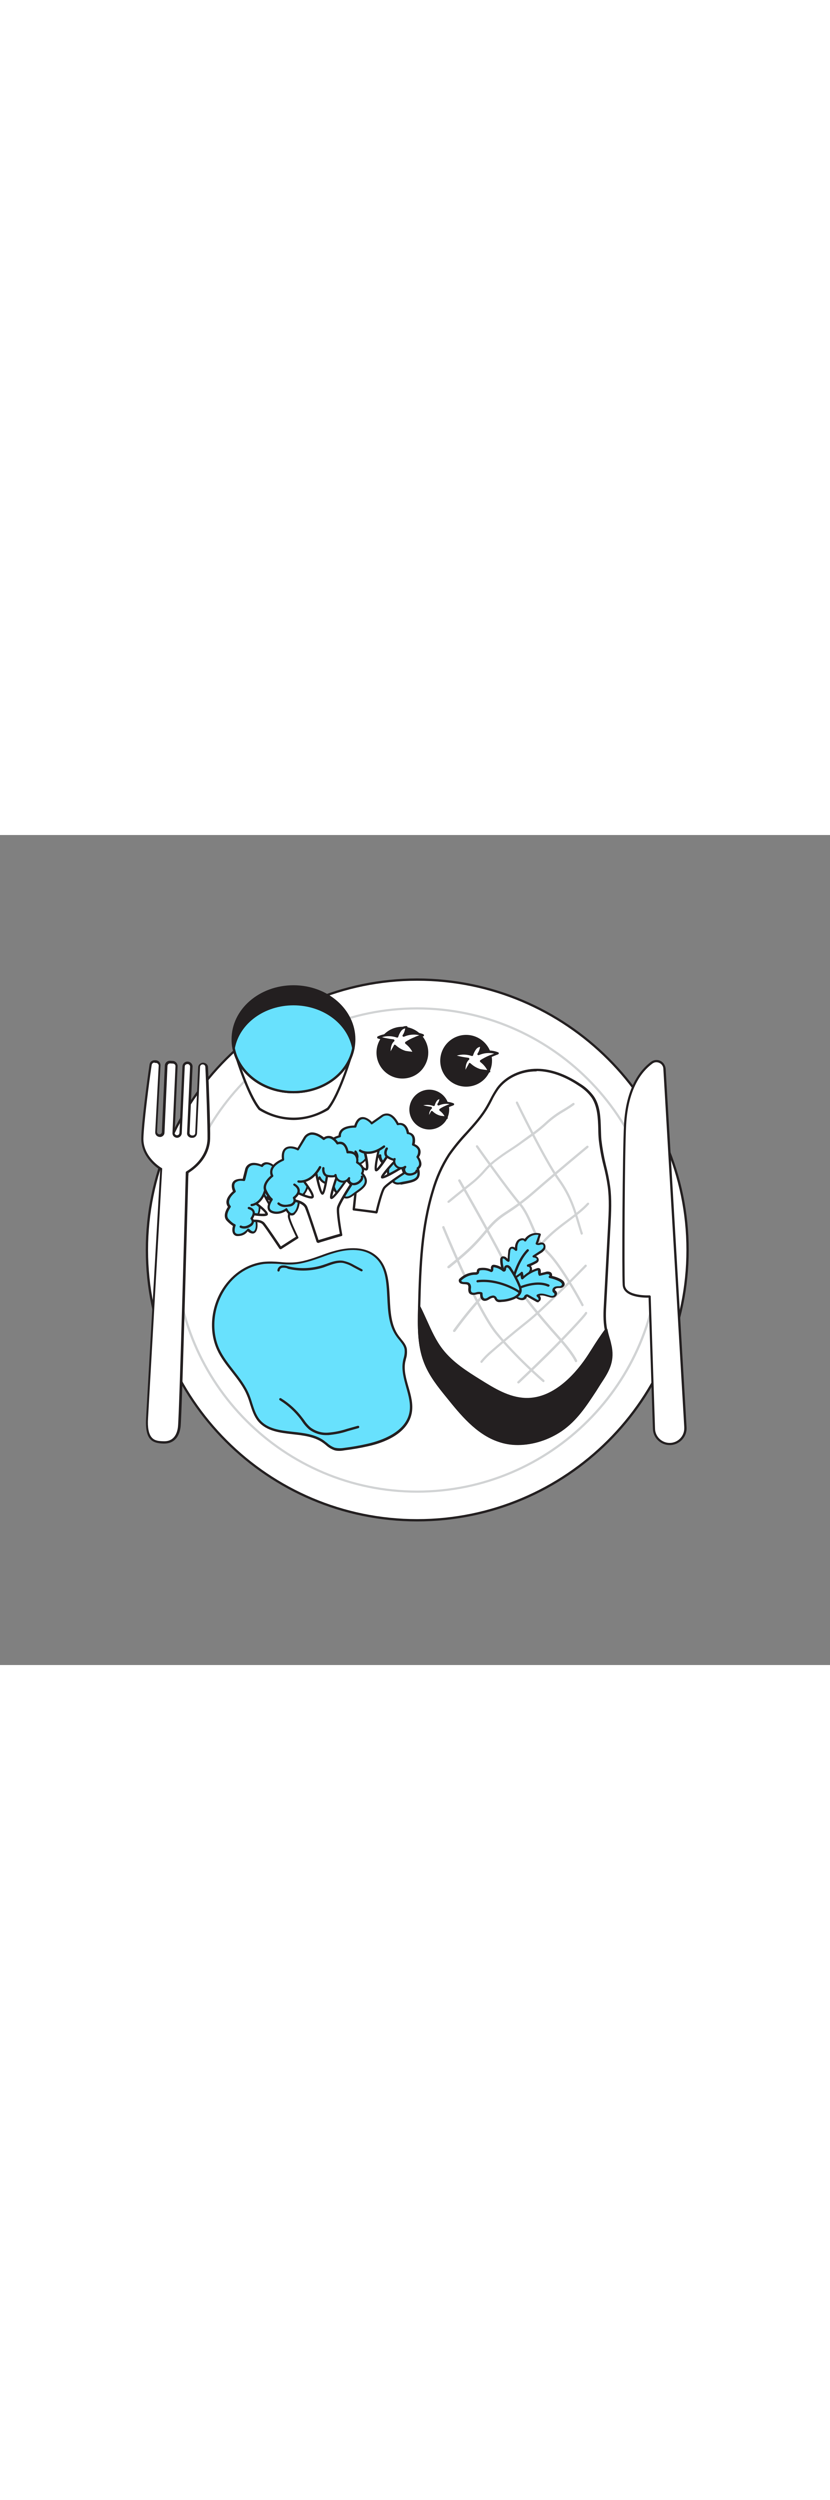 <svg version="1.1" id="Layer_1" xmlns="http://www.w3.org/2000/svg" xmlns:xlink="http://www.w3.org/1999/xlink" x="0px" y="0px" viewBox="0 0 500 500" style="width: 166px;" xml:space="preserve" data-imageid="meal-53" imageName="Meal" class="illustrations_image">
<rect x="0" y="0" width="500" height="500" fill="#808080" stroke="none"/>
<style type="text/css">
	.st0_meal-53{fill:#FFFFFF;}
	.st1_meal-53{fill:#231F20;}
	.st2_meal-53{fill:#D1D3D4;}
	.st3_meal-53{fill:#68E1FD;}
</style>
<g id="Plate_meal-53">
	<circle class="st0_meal-53" cx="251.3" cy="250" r="162.9"/>
	<path class="st1_meal-53" d="M251.3,413.5c-90.2,0-163.5-73.4-163.5-163.5S161.2,86.4,251.3,86.4S414.9,159.8,414.9,250&#10;&#9;&#9;S341.5,413.5,251.3,413.5z M251.3,87.8c-89.4,0-162.1,72.7-162.1,162.2s72.7,162.1,162.1,162.1S413.5,339.4,413.5,250&#10;&#9;&#9;S340.8,87.8,251.3,87.8L251.3,87.8z"/>
	<path class="st2_meal-53" d="M251.3,396.2c-80.6,0-146.2-65.6-146.2-146.2s65.6-146.2,146.2-146.2S397.6,169.4,397.6,250&#10;&#9;&#9;S332,396.2,251.3,396.2z M251.3,105.1c-79.9,0-144.8,65-144.8,144.9s65,144.9,144.8,144.9s144.9-65,144.9-144.9&#10;&#9;&#9;S331.2,105.2,251.3,105.1z"/>
</g>
<g id="Steak_meal-53">
	<path class="st0_meal-53" d="M359.9,332.1c-6.5,10-12.2,19.5-22.2,26.3c-10.9,7.5-25,10.6-37.3,6.4c-12.7-4.4-22-15.5-30.6-26.1&#10;&#9;&#9;c-5.3-6.6-10.7-13.3-13.8-21.3c-3.8-10-3.7-21.2-3.4-32c0-0.3,0-0.6,0-0.9c0.6-23.6,1.4-47.5,8.2-70c2.2-7.7,5.5-15.1,9.8-21.8&#10;&#9;&#9;c6.9-10.4,17-18.3,23.2-29.2c2-3.6,3.6-7.4,6-10.6c5.5-7.5,14.9-11.3,23.9-11.1s17.7,3.8,25.3,8.9c3.2,2,6,4.5,8.2,7.6&#10;&#9;&#9;c4.7,7.2,3.6,16.9,4.4,25.6c0.9,9.6,4.2,18.7,5.4,28.2c1,7.6,0.6,15.4,0.2,23.1c-0.8,15.7-1.7,31.3-2.5,47&#10;&#9;&#9;c-0.3,5.4-0.6,10.8,0.5,16.1c0,0.2,0.1,0.4,0.1,0.5c0.7,3.3,2,6.5,2.5,9.9C369.5,318.7,364.8,324.5,359.9,332.1z"/>
	<path class="st1_meal-53" d="M312.1,367.4c-4.1,0-8.1-0.6-12-2c-13.3-4.5-23-16.6-30.9-26.4c-5.3-6.5-10.8-13.3-13.9-21.5&#10;&#9;&#9;c-4-10.4-3.7-22-3.5-32.3v-0.9c0.6-25.4,1.6-48.3,8.3-70.2c2.2-7.8,5.5-15.2,9.9-22c3.3-4.7,6.9-9.1,10.8-13.2&#10;&#9;&#9;c4.5-5,9.1-10.1,12.4-16c0.7-1.2,1.3-2.4,2-3.7c1.2-2.4,2.6-4.8,4.1-7c5.3-7.2,14.7-11.5,24.5-11.4c8.3,0.1,16.9,3.2,25.7,9&#10;&#9;&#9;c3.3,2,6.1,4.6,8.4,7.8c3.7,5.6,3.9,12.6,4.1,19.4c0.1,2.2,0.1,4.4,0.3,6.6c0.6,5.1,1.5,10.1,2.7,15.1c1.1,4.3,2,8.7,2.6,13.1&#10;&#9;&#9;c1,7.7,0.6,15.6,0.2,23.2l-2.5,47c-0.3,5-0.6,10.6,0.5,15.9c0,0.2,0.1,0.3,0.1,0.5c0.3,1.5,0.7,2.9,1.1,4.3c0.6,1.8,1,3.7,1.4,5.6&#10;&#9;&#9;c1.7,9.6-2.2,15.5-6.7,22.2c-0.4,0.6-0.8,1.2-1.2,1.9l-1.5,2.4c-5.9,9.2-11.5,17.8-20.8,24.2C330.5,364.4,321.4,367.3,312.1,367.4z&#10;&#9;&#9; M323.1,142.4c-9.2,0-17.9,4.1-22.8,10.8c-1.5,2.2-2.9,4.5-4,6.9c-0.6,1.2-1.3,2.5-2,3.7c-3.4,6-8.1,11.2-12.6,16.2&#10;&#9;&#9;c-3.8,4.1-7.4,8.4-10.6,13c-4.3,6.7-7.5,14-9.7,21.6c-6.6,21.8-7.6,44.5-8.2,69.8v0.9c-0.2,10.1-0.5,21.6,3.4,31.7&#10;&#9;&#9;c3,8,8.5,14.6,13.7,21.1c7.8,9.6,17.4,21.5,30.3,25.9c11.5,4,25.2,1.6,36.7-6.3c9.1-6.2,14.6-14.8,20.5-23.8l1.5-2.4l0,0&#10;&#9;&#9;c0.4-0.6,0.8-1.3,1.2-1.9c4.5-6.8,8.1-12.2,6.5-21.2c-0.3-1.8-0.8-3.6-1.4-5.4c-0.4-1.4-0.9-2.9-1.2-4.4c0-0.2-0.1-0.4-0.1-0.5&#10;&#9;&#9;c-1.1-5.4-0.8-11.2-0.5-16.2l2.5-47c0.4-7.6,0.8-15.4-0.2-23c-0.6-4.3-1.5-8.7-2.6-12.9c-1.3-5-2.2-10.1-2.8-15.3&#10;&#9;&#9;c-0.2-2.2-0.3-4.4-0.3-6.6c-0.2-6.6-0.5-13.4-3.9-18.7c-2.1-3-4.9-5.5-8-7.4c-8.5-5.7-16.9-8.6-25-8.8L323.1,142.4z"/>
	<path class="st1_meal-53" d="M359.9,332.1c-6.5,10-12.2,19.5-22.2,26.3c-10.9,7.5-25,10.6-37.3,6.4c-12.7-4.4-22-15.5-30.6-26.1&#10;&#9;&#9;c-5.3-6.6-10.7-13.3-13.8-21.3c-3.8-10-3.7-21.2-3.4-32c0-0.3,0-0.6,0-0.9c4.4,8.7,7.5,18.2,13.6,25.9s14.6,13.1,22.9,18.3&#10;&#9;&#9;c8.5,5.4,17.6,10.9,27.5,11.1c15.9,0.4,29.3-12.6,38.3-26.5c3.2-5,6.5-10.5,10.2-15.3c0,0.2,0.1,0.4,0.1,0.5c0.7,3.3,2,6.5,2.5,9.9&#10;&#9;&#9;C369.5,318.7,364.8,324.5,359.9,332.1z"/>
	<path class="st1_meal-53" d="M312.1,367.5c-4.1,0-8.1-0.6-12-2c-13.3-4.5-23.1-16.7-30.9-26.4c-5.3-6.5-10.8-13.3-13.9-21.5&#10;&#9;&#9;c-4-10.4-3.7-22-3.5-32.3v-0.9c0-0.4,0.4-0.7,0.8-0.7c0.3,0,0.5,0.2,0.7,0.4c1.4,2.7,2.6,5.5,3.9,8.3c2.7,6,5.5,12.3,9.6,17.5&#10;&#9;&#9;c6.1,7.8,14.5,13.1,22.7,18.2s17.1,10.7,27.2,11c17.6,0.5,31.2-16.2,37.6-26.1l2.3-3.6c2.5-4,5.1-8,8-11.8c0.2-0.3,0.7-0.4,1.1-0.1&#10;&#9;&#9;c0.2,0.1,0.3,0.3,0.3,0.5c0,0.2,0.1,0.3,0.1,0.5c0.3,1.5,0.7,2.9,1.1,4.3c0.6,1.8,1,3.7,1.4,5.6c1.7,9.6-2.2,15.5-6.7,22.3&#10;&#9;&#9;l-1.2,1.9l-1.5,2.4c-6,9.1-11.6,17.8-20.9,24.2C330.5,364.4,321.4,367.4,312.1,367.5z M253.2,287.6c-0.2,9.5-0.2,20.1,3.4,29.5&#10;&#9;&#9;c3,8,8.5,14.6,13.7,21.1c7.8,9.6,17.4,21.5,30.2,25.9c11.5,3.9,25.2,1.6,36.7-6.3c9.1-6.2,14.6-14.7,20.4-23.8l1.5-2.4l0,0l1.2-1.9&#10;&#9;&#9;c4.5-6.8,8-12.2,6.5-21.2c-0.3-1.8-0.8-3.6-1.4-5.4c-0.3-1.1-0.6-2.2-0.9-3.3c-2.4,3.3-4.7,6.9-6.9,10.4c-0.8,1.2-1.5,2.4-2.3,3.6&#10;&#9;&#9;c-6.6,10.2-20.5,27.3-38.9,26.8c-10.4-0.3-20.1-6.3-27.9-11.2c-8.3-5.2-16.8-10.5-23.1-18.5c-4.2-5.4-7.1-11.7-9.8-17.9&#10;&#9;&#9;C254.9,291.3,254.1,289.4,253.2,287.6L253.2,287.6z"/>
	<path class="st2_meal-53" d="M270.2,221.6c-0.2,0-0.4-0.1-0.5-0.2c-0.3-0.3-0.2-0.7,0.1-1c0.1-0.1,6-5,13.4-10.8c3-2.3,5.8-5,8.2-7.8&#10;&#9;&#9;c1.8-2.1,3.8-4.1,6-5.8c3.3-2.6,6.6-4.9,9.9-7c2.3-1.5,4.7-3.1,6.9-4.8c1.4-1,2.7-2,4.1-3c3.8-2.6,7.4-5.4,10.8-8.6&#10;&#9;&#9;c3.2-2.9,6.7-5.4,10.4-7.5c2-1.2,3.9-2.4,5.5-3.6c0.3-0.2,0.8-0.2,1,0.1c0.2,0.3,0.2,0.8-0.1,1c-1.6,1.2-3.5,2.4-5.6,3.7&#10;&#9;&#9;c-3.7,2.1-7.1,4.5-10.2,7.3c-3.4,3.2-7.1,6.1-11,8.8c-1.3,0.9-2.7,1.9-4.1,2.9c-2.3,1.7-4.7,3.3-7,4.8c-3.2,2.1-6.5,4.3-9.8,6.9&#10;&#9;&#9;c-2.1,1.7-4,3.6-5.8,5.7c-2.5,2.9-5.4,5.6-8.4,8c-7.4,5.8-13.3,10.8-13.4,10.8C270.5,221.5,270.3,221.6,270.2,221.6z"/>
	<path class="st2_meal-53" d="M270.1,261c-0.2,0-0.4-0.1-0.5-0.3c-0.2-0.3-0.2-0.7,0.1-1c0,0,0,0,0,0l0.6-0.5c8.3-6.7,13.8-11.1,22.5-21.7&#10;&#9;&#9;c5-6.1,8.4-8.4,13.1-11.4c5.2-3.4,10.2-7.1,14.9-11.2c15-13.1,32.4-27.4,32.6-27.6c0.3-0.3,0.7-0.2,1,0.1c0,0,0,0,0,0&#10;&#9;&#9;c0.3,0.3,0.2,0.7-0.1,1c0,0,0,0,0,0c-0.2,0.1-17.5,14.5-32.6,27.6c-4.7,4.1-9.7,7.9-15,11.4c-4.6,3-7.9,5.2-12.8,11.2&#10;&#9;&#9;c-8.8,10.7-14.3,15.1-22.7,21.9l-0.6,0.5C270.5,260.9,270.3,261,270.1,261z"/>
	<path class="st2_meal-53" d="M273.6,299.4c-0.1,0-0.3,0-0.4-0.1c-0.3-0.2-0.4-0.7-0.2-1c0,0,0,0,0,0c0.1-0.2,13.6-19.2,26.5-30.1&#10;&#9;&#9;c4.5-3.8,8-6.6,11.1-9c5.9-4.6,10.1-8,16.1-14.5c4.9-5.4,10.5-9.6,15.5-13.3c4.3-3.2,8.4-6.3,11.5-9.7c0.3-0.3,0.7-0.3,1-0.1&#10;&#9;&#9;c0,0,0,0,0,0c0.3,0.3,0.3,0.7,0,1c-3.1,3.5-7.3,6.6-11.7,9.9c-5.1,3.8-10.4,7.8-15.2,13.1c-6,6.6-10.3,10-16.2,14.7&#10;&#9;&#9;c-3.1,2.5-6.6,5.2-11.1,9c-12.7,10.8-26.1,29.6-26.2,29.8C274,299.3,273.8,299.4,273.6,299.4z"/>
	<path class="st2_meal-53" d="M290.1,318c-0.1,0-0.3,0-0.4-0.1c-0.3-0.2-0.4-0.7-0.2-1c0,0,0,0,0,0c1.8-2.2,3.8-4.3,6-6.1&#10;&#9;&#9;c3.8-3.3,10.9-9.5,21.6-18c10.3-8.1,35-33.5,35.2-33.8c0.3-0.3,0.7-0.3,1,0c0,0,0,0,0,0c0.3,0.3,0.3,0.7,0,1&#10;&#9;&#9;c-0.2,0.2-25,25.7-35.4,33.9c-10.6,8.4-17.7,14.6-21.5,17.9c-2.1,1.8-4.1,3.8-5.8,5.9C290.5,317.9,290.3,318,290.1,318z"/>
	<path class="st2_meal-53" d="M312.3,330.4c-0.2,0-0.4-0.1-0.5-0.2c-0.3-0.3-0.3-0.7,0-1c0.1-0.1,8.7-8.2,17.7-17.1&#10;&#9;&#9;c9.9-9.8,22.3-23,22.9-24.4c0.2-0.4,0.5-0.5,0.9-0.4c0.4,0.1,0.5,0.5,0.4,0.9c0,0,0,0,0,0c-0.6,1.8-15.6,17.4-23.2,25&#10;&#9;&#9;c-9,8.9-17.7,17-17.8,17.1C312.6,330.3,312.5,330.4,312.3,330.4z"/>
	<path class="st2_meal-53" d="M350.5,240.8c-0.3,0-0.6-0.2-0.7-0.5c-0.6-1.9-1.2-3.9-1.8-5.8c-2.4-8.3-5-16.9-11.8-26.3&#10;&#9;&#9;c-8.4-11.7-25.3-46.3-25.4-46.7c-0.2-0.3,0-0.8,0.3-0.9c0.3-0.2,0.8,0,0.9,0.3c0.2,0.4,16.9,34.8,25.3,46.4&#10;&#9;&#9;c6.9,9.6,9.5,18.3,12,26.7c0.6,2,1.1,3.9,1.8,5.8c0.1,0.4-0.1,0.8-0.5,0.9C350.7,240.7,350.6,240.8,350.5,240.8z"/>
	<path class="st2_meal-53" d="M350.9,283.9c-0.3,0-0.5-0.1-0.6-0.4c-0.1-0.2-12-22.6-20.7-31.3c-4.8-4.9-7.3-10.6-9.6-16.1&#10;&#9;&#9;c-2.1-4.9-4.1-9.5-7.5-13.6c-7.6-8.9-25.5-34.2-25.7-34.5c-0.2-0.3-0.2-0.7,0.1-1c0,0,0,0,0,0c0.3-0.2,0.7-0.2,1,0.1c0,0,0,0,0,0&#10;&#9;&#9;c0.2,0.3,18.1,25.6,25.6,34.4c3.6,4.2,5.7,9.2,7.8,13.9c2.3,5.4,4.7,11,9.3,15.7c8.8,8.9,20.4,30.7,20.9,31.7&#10;&#9;&#9;c0.2,0.3,0.1,0.8-0.3,0.9c0,0,0,0,0,0C351.2,283.8,351,283.9,350.9,283.9z"/>
	<path class="st2_meal-53" d="M347,317.6c-0.3,0-0.6-0.2-0.7-0.5c0,0-1.5-4-10.8-14.4c-9.2-10.2-25.3-29.1-30.5-41&#10;&#9;&#9;c-4.9-11.5-28.7-52.8-28.9-53.2c-0.2-0.3-0.1-0.8,0.3-1c0.3-0.2,0.8-0.1,1,0.3c0.2,0.4,24,41.8,29,53.3&#10;&#9;&#9;c5.1,11.8,21.1,30.5,30.2,40.6c9.6,10.7,11,14.7,11.1,14.9c0.1,0.4-0.1,0.8-0.5,0.9C347.1,317.6,347.1,317.6,347,317.6z"/>
	<path class="st2_meal-53" d="M327.4,329.6c-0.2,0-0.3-0.1-0.5-0.2c-0.2-0.1-16.8-14.6-28.5-29s-31.2-61.9-32-63.9c-0.1-0.4,0.1-0.8,0.5-0.9&#10;&#9;&#9;c0.3-0.1,0.7,0,0.8,0.3c0.2,0.5,20.2,49.2,31.8,63.6s28.1,28.7,28.3,28.8c0.3,0.3,0.3,0.7,0.1,1&#10;&#9;&#9;C327.8,329.5,327.6,329.6,327.4,329.6z"/>
	<path class="st3_meal-53 targetColor" d="M302.1,255.9c0-0.4,0.1-0.8,0.3-1.1c0.5-0.6,1.5-0.4,2.1,0.2s1.1,1.3,1.9,1.5c0-1.9,0.2-3.8,0.5-5.7&#10;&#9;&#9;c0-0.8,0.3-1.5,0.9-2c1-0.7,2.3,0.2,3.2,1.1c0-1.8,0.1-3.6,1.1-5.1s3.3-2,4.3-0.6c1.8-3.1,5.4-4.6,8.9-3.7&#10;&#9;&#9;c-0.6,1.9-1.2,3.9-1.9,5.8c1.1,0.7,2.5-0.6,3.6-0.1c1,0.4,1.3,1.8,0.9,2.8c-0.5,1-1.4,1.7-2.3,2.3l-4.1,2.7c0.7,0.1,1.4,0.3,2,0.7&#10;&#9;&#9;c0.6,0.4,0.8,1.2,0.5,1.9c-0.2,0.3-0.5,0.6-0.9,0.7c-1.6,0.9-3.2,1.6-4.9,2.2c1.1-0.2,2,1.2,1.8,2.4c-0.3,1.1-0.9,2.2-1.8,2.9&#10;&#9;&#9;c-1.6,1.7-3.3,3.5-5.5,4.4C306,271.9,301.9,261.4,302.1,255.9z" style="fill: rgb(104, 225, 253);"/>
	<path class="st1_meal-53" d="M310.5,270.4c-1.2,0-2.5-0.4-3.5-1.1c-3.9-2.8-5.8-9.5-5.7-13.3l0,0c0-0.6,0.1-1.1,0.5-1.6&#10;&#9;&#9;c0.3-0.4,0.7-0.6,1.2-0.6c0.7,0,1.5,0.2,2,0.7c0.2,0.2,0.4,0.4,0.6,0.6l0.2,0.2c0.1-1.5,0.2-3,0.4-4.5c0-0.9,0.5-1.8,1.1-2.4&#10;&#9;&#9;c0.9-0.6,2.1-0.5,2.9,0.2c0-1.4,0.4-2.8,1.2-4c0.7-1,1.9-1.6,3.1-1.7c0.6,0,1.1,0.1,1.6,0.4c2.1-2.9,5.7-4.2,9.2-3.3&#10;&#9;&#9;c0.2,0.1,0.3,0.2,0.4,0.3c0.1,0.2,0.1,0.4,0.1,0.5c-0.5,1.7-1.1,3.4-1.6,5.1c0.2,0,0.5-0.1,0.8-0.2c0.7-0.3,1.4-0.3,2.1-0.1&#10;&#9;&#9;c0.6,0.2,1.1,0.7,1.3,1.2c0.3,0.8,0.3,1.7,0,2.5c-0.6,1.1-1.5,2-2.6,2.6l-2.9,1.8c0.2,0.1,0.5,0.2,0.7,0.4c0.9,0.7,1.2,1.8,0.7,2.8&#10;&#9;&#9;c-0.3,0.4-0.7,0.8-1.1,1c-1.1,0.6-2.3,1.2-3.4,1.7c0.6,0.7,0.8,1.6,0.7,2.4c-0.3,1.3-1,2.4-2,3.3c-1.6,1.7-3.4,3.6-5.8,4.6&#10;&#9;&#9;C312.1,270.2,311.3,270.4,310.5,270.4z M303.2,255.1L303.2,255.1c-0.1,0-0.2,0-0.3,0.1c-0.1,0.2-0.2,0.5-0.1,0.7l0,0&#10;&#9;&#9;c-0.1,3.9,1.9,9.9,5.1,12.1c1.3,1,3,1.2,4.5,0.5c2.1-0.8,3.8-2.6,5.2-4.2c0.8-0.7,1.3-1.6,1.6-2.6c0.1-0.5-0.1-1-0.4-1.4&#10;&#9;&#9;c-0.1-0.2-0.3-0.2-0.6-0.2c-0.4,0.1-0.7-0.2-0.8-0.6c-0.1-0.3,0.1-0.7,0.5-0.8c1.6-0.6,3.2-1.3,4.8-2.2c0.2-0.1,0.4-0.3,0.6-0.5&#10;&#9;&#9;c0.1-0.4,0-0.8-0.3-1c-0.5-0.3-1.1-0.5-1.6-0.5c-0.3,0-0.5-0.3-0.6-0.5c-0.1-0.3,0.1-0.6,0.3-0.7l4.1-2.7c0.9-0.5,1.6-1.2,2.1-2&#10;&#9;&#9;c0.2-0.5,0.2-1,0-1.4c-0.1-0.2-0.2-0.4-0.5-0.5c-0.4-0.1-0.9,0-1.3,0.1c-0.8,0.3-1.7,0.3-2.5-0.1c-0.3-0.2-0.4-0.5-0.3-0.8&#10;&#9;&#9;c0.6-1.6,1.1-3.3,1.7-5c-3-0.4-5.9,1-7.4,3.6c-0.1,0.2-0.3,0.3-0.6,0.4c-0.2,0-0.5-0.1-0.6-0.3c-0.3-0.4-0.7-0.6-1.2-0.5&#10;&#9;&#9;c-0.8,0.1-1.5,0.4-2,1.1c-0.9,1.2-1,2.8-1,4.7c0,0.3-0.2,0.5-0.5,0.6c-0.3,0.1-0.6,0-0.8-0.2c-0.4-0.4-1.6-1.5-2.3-1&#10;&#9;&#9;c-0.4,0.4-0.6,0.9-0.6,1.5c-0.3,1.9-0.4,3.7-0.4,5.6c0,0.2-0.1,0.4-0.3,0.6c-0.2,0.1-0.4,0.2-0.6,0.1c-0.7-0.2-1.2-0.7-1.7-1.2&#10;&#9;&#9;c-0.2-0.2-0.3-0.3-0.5-0.5C303.8,255.3,303.5,255.2,303.2,255.1L303.2,255.1z M302.1,255.9L302.1,255.9z"/>
	<path class="st1_meal-53" d="M309,268.4h-0.1c-0.4-0.1-0.6-0.5-0.5-0.8c0,0,0,0,0,0c0.1-0.5,2.6-11.4,9-17.9c0.3-0.3,0.7-0.3,1,0&#10;&#9;&#9;s0.3,0.7,0,1l0,0c-6.1,6.2-8.6,17.1-8.6,17.2C309.6,268.2,309.3,268.4,309,268.4z"/>
	<path class="st3_meal-53 targetColor" d="M314.2,263.8l0.7,3.2c2.4-2.4,5.4-4.2,8.6-5.3c0.3-0.1,0.6-0.2,0.9-0.1c1,0.4,0.2,2.2,0.9,3.1l3.4-0.8&#10;&#9;&#9;c0.8-0.3,1.7-0.3,2.5,0c0.7,0.4,1,1.8,0.2,2.1c2.1,0.4,4.1,1,6,2c1.1,0.6,2.3,1.6,1.9,2.8c-0.4,0.8-1.2,1.3-2.1,1.3&#10;&#9;&#9;c-0.9,0-1.7,0.1-2.6,0.3c-0.8,0.3-1.5,1.4-1,2.2c0.2,0.4,0.6,0.5,0.9,0.9c0.4,0.8,0.1,1.9-0.7,2.3c0,0-0.1,0-0.1,0&#10;&#9;&#9;c-0.9,0.3-1.8,0.3-2.7,0c-2.4-0.7-5-1.8-7.2-0.5c0.5,0.4,0.9,1,1.1,1.6c0.2,0.6,0,1.4-0.6,1.7c-0.5,0.1-1,0-1.4-0.3&#10;&#9;&#9;c-1.7-0.9-3.4-1.9-5-2.8c-0.2-0.2-0.5-0.2-0.8-0.2c-0.4,0.1-0.5,0.6-0.7,1c-2.3,4.2-13.7-4.5-7.4-10.7&#10;&#9;&#9;C309.5,267.2,314.3,264.1,314.2,263.8z" style="fill: rgb(104, 225, 253);"/>
	<path class="st1_meal-53" d="M324.1,281.5c-0.5,0-1-0.2-1.4-0.5c-1.7-0.9-3.4-1.9-5-2.8c-0.1-0.1-0.2-0.1-0.3-0.1c0,0-0.1,0.2-0.1,0.3&#10;&#9;&#9;l-0.1,0.3c-0.6,1.1-1.8,1.6-3,1.5c-2.8-0.2-6.1-3-7.2-6c-1-2.4-0.3-5.2,1.6-7c0.7-0.5,1.4-1.1,2.1-1.5c1-0.7,2.6-1.8,3-2.2&#10;&#9;&#9;c0.1-0.2,0.3-0.3,0.5-0.4c0.4-0.1,0.7,0.2,0.8,0.5l0.4,2c2.3-2.1,5-3.6,8-4.6c0.5-0.2,0.9-0.2,1.4-0.1c1,0.4,1,1.5,1,2.2&#10;&#9;&#9;c0,0.2,0,0.5,0,0.8l2.8-0.7c1-0.4,2.1-0.3,3,0.1c0.7,0.4,1.1,1.2,1,2c0,0.1,0,0.2,0,0.3c1.8,0.4,3.5,1,5.2,1.9&#10;&#9;&#9;c1.4,0.7,2.7,2.1,2.3,3.6c-0.5,1.1-1.5,1.8-2.7,1.8c-0.3,0-0.6,0-0.8,0c-0.5,0-1,0-1.5,0.2c-0.3,0.1-0.6,0.4-0.7,0.7&#10;&#9;&#9;c-0.1,0.1-0.1,0.3,0,0.4c0.1,0.1,0.2,0.2,0.3,0.3c0.2,0.2,0.4,0.3,0.5,0.5c0.3,0.5,0.5,1.1,0.3,1.7c-0.2,0.7-0.7,1.3-1.4,1.7&#10;&#9;&#9;c-1,0.4-2.1,0.4-3.2,0l-1.1-0.3c-1.6-0.5-3.3-1-4.7-0.6c0.3,0.3,0.5,0.7,0.6,1.1c0.3,1-0.1,2.1-1.1,2.5&#10;&#9;&#9;C324.5,281.5,324.3,281.5,324.1,281.5z M317.4,276.7c0.4,0,0.7,0.1,1,0.3c1.7,0.9,3.3,1.9,5,2.8c0.2,0.1,0.6,0.3,0.8,0.3&#10;&#9;&#9;s0.3-0.5,0.2-0.8c-0.2-0.5-0.5-0.9-1-1.3c-0.2-0.2-0.2-0.4-0.2-0.6c0-0.2,0.2-0.4,0.3-0.5c2.1-1.2,4.5-0.5,6.7,0.2l1,0.3&#10;&#9;&#9;c0.7,0.3,1.5,0.3,2.2,0.1c0.3-0.2,0.5-0.4,0.6-0.8c0.1-0.2,0-0.4-0.1-0.5c-0.1-0.1-0.2-0.2-0.3-0.3c-0.2-0.2-0.4-0.4-0.6-0.6&#10;&#9;&#9;c-0.3-0.5-0.3-1.1-0.2-1.6c0.2-0.7,0.8-1.3,1.5-1.6c0.7-0.2,1.4-0.3,2-0.3h0.7c0.6,0,1.3-0.3,1.5-0.9c0.2-0.8-0.9-1.6-1.6-2&#10;&#9;&#9;c-1.8-0.9-3.8-1.6-5.8-2c-0.4-0.1-0.6-0.4-0.6-0.8c0-0.2,0.2-0.4,0.4-0.5c0.1,0,0.1-0.2,0.1-0.2c0-0.3-0.1-0.5-0.3-0.7&#10;&#9;&#9;c-0.6-0.2-1.4-0.2-2,0l-3.4,0.8c-0.3,0.1-0.6,0-0.7-0.2c-0.4-0.6-0.5-1.3-0.5-2c0-0.4,0-0.9-0.1-1c-0.2,0-0.3,0-0.5,0.1&#10;&#9;&#9;c-3.1,1-6,2.8-8.4,5.1c-0.2,0.2-0.4,0.2-0.7,0.2c-0.2-0.1-0.4-0.3-0.5-0.5l-0.4-2c-0.5,0.4-1.3,0.9-2.3,1.7&#10;&#9;&#9;c-0.8,0.5-1.8,1.2-1.9,1.4c-1.5,1.4-2.1,3.6-1.3,5.5c1,2.8,4,5,6,5.1c0.6,0.1,1.3-0.2,1.6-0.7c0-0.1,0.1-0.2,0.1-0.2&#10;&#9;&#9;c0.2-0.5,0.5-0.9,1-1.1C317.1,276.7,317.2,276.7,317.4,276.7L317.4,276.7z"/>
	<path class="st1_meal-53" d="M310.5,274.6c-0.3,0-0.5-0.1-0.6-0.4c-0.2-0.3,0-0.8,0.3-1c0.5-0.2,12-6.2,20.5-2.4c0.4,0.2,0.5,0.6,0.3,0.9&#10;&#9;&#9;c0,0,0,0,0,0c-0.2,0.3-0.6,0.5-0.9,0.4c-7.9-3.6-19.1,2.3-19.3,2.3C310.7,274.6,310.6,274.6,310.5,274.6z"/>
	<path class="st3_meal-53 targetColor" d="M307.5,261.5c-0.3-0.6-0.8-1.2-1.4-1.5c-0.6-0.3-1.4-0.1-1.8,0.5c-0.3,0.6-0.1,1.6-0.8,1.8&#10;&#9;&#9;c-0.3,0-0.6-0.1-0.8-0.3c-1.5-1.1-3.3-1.9-5.1-2.2c-0.3-0.1-0.6-0.1-0.9,0.1c-0.9,0.6,0,2.7-1,2.9c-2-1-4.2-1.4-6.4-1.1&#10;&#9;&#9;c-0.5,0-1.1,0.3-1.4,0.7c-0.2,0.5-0.1,1-0.3,1.4s-0.9,0.5-1.5,0.5c-3.2,0-6.3,1.2-8.6,3.4c-0.2,0.2-0.4,0.4-0.5,0.6&#10;&#9;&#9;c-0.2,0.6,0.4,1.3,1,1.5c1.5,0.6,3.5-0.2,4.5,1.1s-0.2,3.3,0.6,4.6c0.6,1,2.1,1.1,3.2,0.8s2.4-0.7,3.5-0.1c0,1.4,0.2,3,1.4,3.6&#10;&#9;&#9;s2.5-0.3,3.6-1s2.7-1.2,3.5-0.1c0.3,0.3,0.4,0.8,0.6,1.1c0.7,1,2,0.9,3.1,0.8c2.5-0.1,5-0.7,7.4-1.7c3.2-1.5,4.9-3.6,3.6-6.9&#10;&#9;&#9;C311.7,268.4,309.8,264.8,307.5,261.5z" style="fill: rgb(104, 225, 253);"/>
	<path class="st1_meal-53" d="M301.1,281.4c-1,0.1-2.1-0.3-2.7-1.2c-0.1-0.2-0.3-0.4-0.4-0.6c-0.1-0.2-0.2-0.3-0.2-0.5&#10;&#9;&#9;c-0.5-0.7-1.9-0.1-2.6,0.3c-1.2,0.8-2.8,1.7-4.3,1s-1.7-2.6-1.7-3.8c-0.7-0.1-1.5,0-2.2,0.2l-0.5,0.1c-1.8,0.4-3.3,0-4-1.1&#10;&#9;&#9;c-0.4-0.8-0.5-1.8-0.4-2.7c0.1-0.6,0.1-1.3-0.2-1.9c-0.4-0.5-1-0.5-2-0.6c-0.7,0-1.4-0.1-2.1-0.3c-1-0.3-1.7-1.4-1.4-2.4&#10;&#9;&#9;c0.1-0.3,0.4-0.7,0.7-0.9c2.5-2.3,5.7-3.6,9.1-3.6c0.3,0,0.8,0,0.9-0.2c0.1-0.1,0.1-0.3,0.1-0.4c0-0.3,0.1-0.6,0.2-0.9&#10;&#9;&#9;c0.4-0.7,1.1-1.1,1.9-1.1c2.2-0.3,4.4,0,6.4,0.9c0-0.1,0-0.4,0-0.5c-0.1-0.8,0.2-1.6,0.8-2.1c0.4-0.2,0.9-0.3,1.4-0.2&#10;&#9;&#9;c2,0.3,3.8,1.1,5.4,2.4l0.2,0.1c0-0.1,0-0.3,0.1-0.4c0-0.3,0.1-0.6,0.2-0.9c0.2-0.4,0.6-0.8,1-0.9c0.6-0.2,1.2-0.2,1.7,0.1&#10;&#9;&#9;c0.7,0.4,1.3,1,1.7,1.8l0,0c2.3,3.4,4.1,6.9,5.6,10.7c1.3,3.4,0,5.9-4,7.8c-2.4,1-5,1.6-7.6,1.7&#10;&#9;&#9;C301.8,281.4,301.5,281.4,301.1,281.4z M297,277.4c0.7,0,1.4,0.3,1.9,0.9c0.2,0.2,0.3,0.5,0.4,0.7c0.1,0.1,0.1,0.3,0.2,0.4&#10;&#9;&#9;c0.5,0.6,1.5,0.6,2.5,0.5c2.5-0.1,4.9-0.7,7.2-1.6c3.2-1.5,4.2-3.4,3.3-6c-1.5-3.7-3.3-7.2-5.5-10.4l0,0c-0.3-0.5-0.7-1-1.2-1.3&#10;&#9;&#9;c-0.2-0.1-0.4-0.1-0.6,0c-0.1,0-0.2,0.1-0.2,0.2c-0.1,0.2-0.1,0.4-0.1,0.6c-0.1,0.5-0.2,1.4-1.1,1.6c-0.5,0.1-1-0.1-1.3-0.5&#10;&#9;&#9;c-1.4-1.1-3.1-1.8-4.8-2.1c-0.1,0-0.2,0-0.4,0c-0.1,0.1-0.1,0.7-0.1,0.9c0,0.7-0.1,1.8-1.2,2c-0.1,0-0.3,0-0.4-0.1&#10;&#9;&#9;c-1.9-0.9-3.9-1.3-6-1c-0.5,0.1-0.8,0.2-0.8,0.4c0,0.1-0.1,0.3-0.1,0.4c0,0.4-0.1,0.7-0.3,1.1c-0.5,0.6-1.3,0.9-2.1,0.8l0,0&#10;&#9;&#9;c-3,0-5.9,1.2-8.1,3.2c-0.1,0.1-0.2,0.2-0.3,0.3c-0.1,0.2,0.2,0.5,0.5,0.7c0.5,0.2,1.1,0.2,1.7,0.2c1.1,0,2.4,0,3.1,1.1&#10;&#9;&#9;c0.5,0.8,0.7,1.8,0.5,2.8c-0.1,0.6-0.1,1.3,0.2,1.9c0.5,0.9,2,0.6,2.5,0.5l0.4-0.1c1.1-0.4,2.4-0.4,3.5,0c0.2,0.1,0.4,0.4,0.4,0.6&#10;&#9;&#9;c0,1.1,0.1,2.6,1,3s1.9-0.3,2.8-0.9C295.2,277.8,296.1,277.5,297,277.4L297,277.4z"/>
	<path class="st1_meal-53" d="M313.2,276.4c-0.1,0-0.1,0-0.2,0c-0.2-0.1-0.4-0.2-0.5-0.4c-1.2-1.2-12.8-8-24.7-6.5c-0.4,0.1-0.7-0.2-0.8-0.6&#10;&#9;&#9;c0,0,0,0,0,0c0-0.4,0.2-0.7,0.6-0.8c0,0,0,0,0,0c12.6-1.6,24.9,5.8,26,7c0.2,0.2,0.3,0.5,0.2,0.8&#10;&#9;&#9;C313.8,276.2,313.6,276.4,313.2,276.4z"/>
</g>
<g id="chicken_meal-53">
	<path class="st3_meal-53 targetColor" d="M158.9,257.7c5.7-0.7,11.5,0.7,17.3,0.5c8.7-0.4,16.7-4.4,25-6.9s18.2-3.1,24.9,2.4&#10;&#9;&#9;c13.2,10.9,3.4,34.5,13.6,48.3c1.8,2.5,4.3,4.6,4.9,7.6c0.5,2.6-0.6,5.2-1,7.8c-1.8,10.3,6,20.6,3.9,30.9&#10;&#9;&#9;c-2.3,11.1-14.6,16.7-25.7,19.2c-4.7,1.1-9.5,1.9-14.3,2.5c-2,0.4-4.1,0.3-6.1-0.2c-2.4-0.8-4.3-2.8-6.4-4.3&#10;&#9;&#9;c-11.3-8.2-30-2-38.9-12.8c-3.6-4.3-4.4-10.2-6.6-15.5c-4.2-10.2-13.5-17.5-18.1-27.5C122,289,135.2,260.7,158.9,257.7z" style="fill: rgb(104, 225, 253);"/>
	<path class="st1_meal-53" d="M204.3,371c-1.1,0-2.2-0.1-3.2-0.5c-1.8-0.7-3.4-1.7-4.8-3c-0.6-0.5-1.2-1-1.8-1.4c-5-3.6-11.7-4.4-18.1-5.1&#10;&#9;&#9;c-7.8-0.9-15.8-1.8-20.9-7.8c-2.5-3-3.7-6.8-4.9-10.5c-0.5-1.7-1.1-3.5-1.8-5.1c-2.1-5.2-5.7-9.7-9.1-14.1&#10;&#9;&#9;c-3.3-4.2-6.7-8.5-8.9-13.4c-4.8-10.5-4-23.9,2.1-34.8c5.8-10.2,15.2-16.9,25.9-18.2c3.3-0.3,6.6-0.2,9.8,0.1&#10;&#9;&#9;c2.5,0.3,5,0.4,7.5,0.3c6-0.2,11.8-2.3,17.4-4.3c2.4-0.9,4.9-1.8,7.5-2.5c6.2-1.8,17.7-3.9,25.5,2.6c7.3,6.1,7.8,16,8.3,25.5&#10;&#9;&#9;c0.4,8.2,0.8,16.7,5.4,22.9c0.4,0.6,1,1.2,1.4,1.8c1.5,1.8,3.1,3.7,3.5,6.1c0.2,2,0.1,4-0.5,5.9c-0.2,0.7-0.3,1.4-0.5,2.1&#10;&#9;&#9;c-0.9,4.9,0.6,10,2,14.9c1.5,5.2,3,10.6,1.9,16c-2.6,12.6-17.5,17.8-26.2,19.7c-4.8,1.1-9.6,1.9-14.4,2.5&#10;&#9;&#9;C206.4,370.9,205.3,371,204.3,371z M159,258.4c-10.3,1.3-19.3,7.6-24.8,17.5c-5.9,10.5-6.7,23.4-2.1,33.6c2.2,4.8,5.5,9,8.7,13.1&#10;&#9;&#9;c3.5,4.5,7.1,9.1,9.3,14.4c0.7,1.7,1.3,3.5,1.8,5.2c1.2,3.7,2.3,7.2,4.6,10c4.7,5.6,12.1,6.4,19.9,7.3c6.6,0.7,13.5,1.5,18.8,5.3&#10;&#9;&#9;c0.6,0.5,1.2,1,1.8,1.4c1.3,1.2,2.7,2.1,4.4,2.8c1.9,0.5,3.9,0.5,5.8,0.2c4.8-0.6,9.5-1.4,14.2-2.5c8.4-1.9,22.8-6.9,25.2-18.7&#10;&#9;&#9;c1-5-0.4-10-1.9-15.3c-1.4-5.1-2.9-10.3-2-15.5c0.1-0.7,0.3-1.5,0.5-2.2c0.5-1.7,0.7-3.5,0.5-5.3c-0.4-2.1-1.8-3.7-3.2-5.5&#10;&#9;&#9;c-0.5-0.6-1-1.2-1.5-1.9c-4.9-6.6-5.3-15.3-5.7-23.7c-0.5-9.7-0.9-18.9-7.8-24.5c-7.4-6.1-18.3-4.1-24.2-2.3&#10;&#9;&#9;c-2.5,0.7-5,1.6-7.4,2.5c-5.7,2-11.6,4.1-17.8,4.4c-2.6,0.1-5.1,0-7.7-0.3C165.4,258.2,162.2,258.1,159,258.4L159,258.4z&#10;&#9;&#9; M158.9,257.8L158.9,257.8z"/>
	<path class="st1_meal-53" d="M196.9,361.5c-3.9,0.1-7.6-1.1-10.7-3.4c-1.6-1.4-3-3-4.2-4.8c-0.3-0.4-0.6-0.9-0.9-1.3&#10;&#9;&#9;c-3.5-4.6-7.7-8.5-12.6-11.5c-0.3-0.2-0.4-0.6-0.2-1c0,0,0,0,0,0c0.2-0.3,0.7-0.4,1-0.2c0,0,0,0,0,0c5,3.1,9.4,7.1,12.9,11.8l1,1.3&#10;&#9;&#9;c1.1,1.7,2.4,3.2,3.9,4.5c3.1,2.3,6.8,3.4,10.6,3.1c3.9-0.3,7.7-1.1,11.4-2.3l6.4-1.8c0.4-0.1,0.8,0.1,0.9,0.5&#10;&#9;&#9;c0.1,0.4-0.1,0.8-0.5,0.9l-6.4,1.8c-3.8,1.3-7.7,2-11.7,2.4L196.9,361.5z"/>
	<path class="st1_meal-53" d="M167.8,263c-0.4,0-0.7-0.3-0.7-0.7c0.1-1.5,1.3-2.8,2.8-3c1.2-0.1,2.3,0,3.4,0.4l0.3,0.1&#10;&#9;&#9;c6.8,1.7,14,1.4,20.7-0.7c0.8-0.3,1.6-0.5,2.4-0.8c3.2-1.2,6.6-2.4,10.1-1.8c2.2,0.5,4.4,1.3,6.4,2.5l4.9,2.6&#10;&#9;&#9;c0.3,0.2,0.5,0.6,0.3,0.9c-0.2,0.3-0.6,0.5-0.9,0.3l0,0l-4.9-2.6c-1.8-1.1-3.8-1.9-5.9-2.4c-3.1-0.5-6.3,0.7-9.4,1.8&#10;&#9;&#9;c-0.8,0.3-1.6,0.6-2.4,0.9c-7,2.2-14.4,2.5-21.5,0.8L173,261c-0.9-0.3-1.9-0.4-2.9-0.3c-0.8,0.1-1.6,0.8-1.6,1.6&#10;&#9;&#9;C168.5,262.6,168.2,262.9,167.8,263L167.8,263z"/>
</g>
<g id="Plastic_Fork_meal-53">
	<path class="st0_meal-53" d="M119.9,139.9l-1.8,39.9c-0.1,1.2-1,2.1-2.2,2h-0.5c-1.2-0.1-2.1-1-2-2.2l1.8-39.9c0.1-1.2-0.9-2.3-2.1-2.4&#10;&#9;&#9;c0,0,0,0,0,0h-0.2c-1.3-0.1-2.3,0.9-2.4,2.2l-1.8,40.2c-0.1,1.2-1,2.1-2.2,2l0,0c-1.2-0.1-2.1-1-2-2.2l1.8-40.2&#10;&#9;&#9;c0.1-1.3-0.9-2.3-2.2-2.4c0,0,0,0,0,0l-1.7-0.1c-1.2,0-2.3,0.9-2.3,2.2c0,0,0,0,0,0l-1.8,40c-0.1,1.2-1,2-2.2,2l0,0&#10;&#9;&#9;c-1.2-0.1-2.1-1.1-2-2.2c0,0,0,0,0,0l2-40c0-1.2-0.9-2.3-2.2-2.3h-0.7c-1.2-0.1-2.2,0.8-2.3,1.9c-1.5,9.6-4.8,35.4-5,44.5&#10;&#9;&#9;c-0.2,11.9,11.4,18.5,11.4,18.5s-7.9,139.2-8.5,150c-0.8,13.3,4,14.4,9.8,14.7s8.9-3.6,9.5-9.4c0.9-8.5,4.7-153.3,4.7-153.3&#10;&#9;&#9;c8.4-5.1,12.9-12.5,13.1-20.3c0.1-6-0.8-33.1-1.3-43.2c-0.1-1.2-1-2.1-2.2-2.1l0,0C121,137.7,120,138.6,119.9,139.9z"/>
	<path class="st1_meal-53" d="M99,366.6h-0.6c-2.9-0.1-5.9-0.5-7.9-2.7s-2.9-6.4-2.5-12.7c0.6-10.4,8-141.1,8.5-149.5&#10;&#9;&#9;c-2.1-1.3-11.5-7.8-11.4-18.9c0.1-8.8,3.4-34.1,5-44.6c0.2-1.5,1.6-2.6,3.1-2.5h0.7c1.6,0.1,2.8,1.4,2.8,3l-2.1,40.1&#10;&#9;&#9;c0,0.8,0.6,1.5,1.4,1.5s1.5-0.6,1.5-1.4l1.8-40.1c0.1-1.6,1.5-2.9,3.1-2.8l1.7,0.1c0.8,0,1.5,0.4,2.1,1c0.5,0.6,0.8,1.4,0.8,2.1&#10;&#9;&#9;l-1.8,40.2c0,0.4,0.1,0.7,0.4,1c0.5,0.6,1.4,0.6,2,0.1c0.3-0.3,0.4-0.6,0.5-1l1.8-40.2c0.1-1.6,1.5-2.9,3.1-2.8h0.2&#10;&#9;&#9;c1.6,0.1,2.9,1.5,2.8,3.1l-1.8,39.9c0,0.4,0.1,0.7,0.4,1c0.3,0.3,0.6,0.4,1,0.5h0.5c0.8,0,1.4-0.6,1.5-1.4l1.8-39.9l0,0&#10;&#9;&#9;c0.2-1.6,1.8-2.8,3.4-2.5c1.3,0.2,2.4,1.2,2.5,2.5c0.5,9.7,1.5,37.2,1.3,43.3c-0.2,8.1-5,15.6-13.1,20.6&#10;&#9;&#9;c-0.3,9.9-3.8,144.6-4.7,152.9C108,363,104.5,366.6,99,366.6z M93,137.1c-0.8,0-1.4,0.6-1.6,1.3c-1.6,10.5-4.8,35.7-5,44.4&#10;&#9;&#9;c-0.2,11.3,10.9,17.8,11,17.8c0.2,0.1,0.4,0.4,0.3,0.6c-0.1,1.4-7.9,139.3-8.5,150c-0.4,5.8,0.4,9.6,2.2,11.7s4.4,2.2,7,2.3&#10;&#9;&#9;c6.8,0.3,8.4-5.3,8.8-8.7c0.9-8.4,4.7-151.8,4.7-153.2c0-0.2,0.1-0.5,0.3-0.6c7.9-4.8,12.6-12,12.8-19.7c0.1-6.1-0.8-33.5-1.3-43.2&#10;&#9;&#9;c0-0.9-0.7-1.6-1.6-1.6c-0.9,0-1.6,0.7-1.6,1.6l-1.8,39.9c-0.1,1.6-1.4,2.8-2.9,2.7h-0.5c-0.7,0-1.4-0.4-1.9-0.9&#10;&#9;&#9;c-0.5-0.5-0.8-1.3-0.7-2l1.8-39.9c0-0.4-0.1-0.8-0.4-1.1c-0.2-0.3-0.6-0.5-1-0.5h-0.2c-0.9,0-1.6,0.6-1.6,1.5c0,0,0,0,0,0&#10;&#9;&#9;l-1.8,40.2c-0.1,1.5-1.4,2.7-2.9,2.7c-1.6-0.1-2.8-1.4-2.7-2.9l1.8-40.2c0-0.4-0.1-0.8-0.4-1.1c-0.3-0.3-0.7-0.5-1.1-0.5l-1.7-0.1&#10;&#9;&#9;c-0.4,0-0.8,0.1-1.1,0.4c-0.3,0.3-0.5,0.7-0.5,1.1l-1.8,40.1c0,0.8-0.3,1.5-0.9,2c-0.5,0.5-1.3,0.8-2,0.7c-1.6-0.1-2.8-1.4-2.7-2.9&#10;&#9;&#9;c0,0,0,0,0,0l2.1-40.1c0-0.8-0.7-1.5-1.5-1.6h-0.7L93,137.1z"/>
</g>
<g id="Knife_meal-53">
	<path class="st0_meal-53" d="M376.5,174.5c-0.9,16.6-1.2,88.7-0.8,96.5s15.5,7,15.5,7l2.7,79.6c0.1,5.2,4.5,9.3,9.7,9.2c0.1,0,0.2,0,0.3,0&#10;&#9;&#9;l0,0c5.2-0.3,9.2-4.8,8.9-10l-12.6-216c-0.1-2.7-2.4-4.7-5.1-4.5c-0.9,0.1-1.8,0.4-2.6,0.9C386.2,141.8,377.8,152.2,376.5,174.5z"/>
	<path class="st1_meal-53" d="M403.4,367.5c-5.5,0-10-4.4-10.1-9.9l-2.6-78.9c-3.1,0.1-15.1-0.2-15.6-7.6s-0.1-80,0.8-96.6&#10;&#9;&#9;c1.2-22.3,9.6-32.9,16.3-37.9c2.5-1.8,5.9-1.3,7.7,1.2c0.6,0.9,1,1.9,1.1,2.9l12.6,216c0.4,5.6-3.9,10.4-9.5,10.8c0,0,0,0-0.1,0&#10;&#9;&#9;L403.4,367.5z M391.3,277.3c0.2,0,0.3,0.1,0.5,0.2c0.1,0.1,0.2,0.3,0.2,0.5l2.6,79.6c0.1,4.8,4.1,8.7,9,8.6c4.8-0.1,8.7-4.1,8.6-9&#10;&#9;&#9;c0-0.1,0-0.2,0-0.4l-12.6-216c-0.1-2.3-2.1-4-4.4-3.9c-0.8,0-1.5,0.3-2.2,0.8c-6.5,4.8-14.6,15.1-15.8,36.9h-0.7h0.7&#10;&#9;&#9;c-0.9,16.5-1.2,88.9-0.8,96.4C376.9,278,391.1,277.3,391.3,277.3L391.3,277.3z"/>
</g>
<g id="Sauce_meal-53">
	<path class="st0_meal-53" d="M212.9,128.4c0,0-7.6,27.1-15.4,36.5c-12.5,8.1-28.6,8.1-41.2,0.1c-7.8-9.6-15.5-36.6-15.5-36.6h8.6&#10;&#9;&#9;c15.5-14.4,39.4-14.4,54.9,0L212.9,128.4z"/>
	<path class="st1_meal-53" d="M176.9,171.7c-7.4-0.1-14.7-2.2-21-6.1c-0.1,0-0.1-0.1-0.1-0.1c-7.8-9.6-15.3-35.7-15.7-36.8&#10;&#9;&#9;c-0.1-0.2,0-0.4,0.1-0.6c0.1-0.2,0.3-0.3,0.6-0.3h8.3c15.7-14.4,39.7-14.4,55.4,0h8.3c0.2,0,0.4,0.1,0.6,0.3&#10;&#9;&#9;c0.1,0.2,0.2,0.4,0.1,0.6c-0.3,1.1-7.8,27.4-15.5,36.8c0,0.1-0.1,0.1-0.1,0.1C191.6,169.4,184.3,171.6,176.9,171.7z M156.8,164.4&#10;&#9;&#9;c12.3,7.8,28,7.8,40.3-0.1c6.8-8.3,13.5-30.6,14.9-35.3h-7.7c-0.2,0-0.4-0.1-0.5-0.2c-15.2-14.1-38.7-14.1-53.9,0&#10;&#9;&#9;c-0.1,0.1-0.3,0.2-0.5,0.2h-7.7C143.1,133.8,150,156,156.8,164.4L156.8,164.4z"/>
	<path class="st1_meal-53" d="M213.4,123.1c0,1.8-0.2,3.6-0.5,5.3c-2.9,15-17.9,26.5-36,26.5s-33.1-11.4-36.1-26.5c-0.3-1.8-0.5-3.5-0.5-5.3&#10;&#9;&#9;c0-17.6,16.4-31.8,36.6-31.8S213.4,105.5,213.4,123.1z"/>
	<path class="st1_meal-53" d="M176.8,155.6c-18.3,0-33.8-11.4-36.8-27.1c-0.4-1.8-0.5-3.6-0.5-5.5c0-18,16.7-32.5,37.3-32.5&#10;&#9;&#9;s37.3,14.6,37.3,32.6c0,1.8-0.2,3.7-0.5,5.5C210.6,144.2,195.1,155.6,176.8,155.6z M176.8,92c-19.8,0-35.8,14-35.8,31&#10;&#9;&#9;c0,1.7,0.2,3.5,0.5,5.2c2.9,15,17.8,25.9,35.3,25.9s32.4-10.9,35.3-25.9c0.3-1.7,0.5-3.4,0.5-5.2C212.6,106,196.6,92,176.8,92&#10;&#9;&#9;L176.8,92z"/>
	<path class="st3_meal-53 targetColor" d="M212.9,128.4c-2.9,15-17.9,26.5-36,26.5s-33.1-11.4-36.1-26.5c2.9-15.1,17.9-26.5,36.1-26.5&#10;&#9;&#9;S210,113.3,212.9,128.4z" style="fill: rgb(104, 225, 253);"/>
	<path class="st1_meal-53" d="M176.8,155.6c-18.3,0-33.7-11.4-36.7-27.1c0-0.1,0-0.2,0-0.3c3-15.7,18.5-27.1,36.7-27.1s33.7,11.4,36.7,27.1&#10;&#9;&#9;c0,0.1,0,0.2,0,0.3C210.5,144.2,195.1,155.6,176.8,155.6z M141.5,128.4c3,14.9,17.8,25.8,35.3,25.8s32.4-10.8,35.3-25.8&#10;&#9;&#9;c-2.9-15-17.8-25.8-35.3-25.8S144.4,113.4,141.5,128.4z"/>
</g>
<g id="Vegetables_meal-53">
	<path class="st3_meal-53 targetColor" d="M146.9,207.8c-0.6-0.3-9.2-1.3-5.6,6.9c0,0-6.7,5-3,9.2c0,0-3.8,5-1.2,7.9s4.1,3.3,4.1,3.3s-2.1,5.4,1.8,5.8&#10;&#9;&#9;s6.5-3.2,6.5-3.2s3,3.4,4.6,0.5s-0.1-8-0.1-8s2.8-1.4,2.5-6.3c0,0,3.7-0.4,4.5-5.8c0,0,3.3,4,6.8,0.3c0,0,2.5,6.2,5.2,4.2&#10;&#9;&#9;c0,0,2.8,3.6,6-0.6s7.7-7.8,1.7-11.7c0,0,1.3-3.2-3.9-4.5c0,0-0.3-5.4-6-3.5c0,0-2.3-5.4-6-2.8c0,0-4.3-4.1-7.1-0.3&#10;&#9;&#9;c0,0-7.7-3.8-9.3,2.4L146.9,207.8z" style="fill: rgb(104, 225, 253);"/>
	<path class="st1_meal-53" d="M143.6,241.6c-0.2,0-0.4,0-0.7,0c-1,0-1.9-0.6-2.4-1.4c-0.9-1.5-0.5-3.7-0.2-4.7c-1.4-0.9-2.7-2-3.8-3.2&#10;&#9;&#9;c-2.5-2.8-0.1-7,0.8-8.3c-0.7-1-1-2.1-0.9-3.3c0.3-2.8,2.9-5.2,3.9-6.1c-1.1-2.8-0.9-4.9,0.5-6.2s4.1-1.4,5.4-1.3l1.4-5.5&#10;&#9;&#9;c0.3-1.6,1.3-2.9,2.8-3.6c2.5-1.2,5.8,0,7,0.5c0.7-0.8,1.7-1.3,2.8-1.4c1.7,0,3.3,0.6,4.6,1.7c0.8-0.5,1.9-0.6,2.8-0.4&#10;&#9;&#9;c1.5,0.6,2.7,1.8,3.4,3.2c1.4-0.5,3-0.4,4.2,0.4c1.1,0.8,1.8,2,2,3.4c1.6,0.3,2.9,1.3,3.7,2.6c0.3,0.7,0.4,1.4,0.3,2.1&#10;&#9;&#9;c1.4,0.8,2.4,2.2,2.8,3.8c0.4,2.4-1.4,4.5-3.3,6.9c-0.5,0.6-1,1.2-1.4,1.8c-0.8,1.3-2.2,2.2-3.8,2.3c-1.1-0.1-2.1-0.5-2.9-1.3&#10;&#9;&#9;c-0.5,0.2-1.1,0.3-1.6,0.1c-1.7-0.5-3-2.8-3.7-4.1c-0.9,0.7-2,1.1-3.1,1.1c-1.1-0.1-2.2-0.5-3.1-1.2c-0.9,3.5-3.1,4.6-4.2,5&#10;&#9;&#9;c0,3.6-1.6,5.4-2.4,6.1c0.4,1.4,1.3,5.4-0.1,8c-0.4,0.8-1.1,1.4-2,1.5c-1.2,0-2.3-0.5-3.2-1.4C148.1,240.5,146,241.5,143.6,241.6z&#10;&#9;&#9; M145.3,208.3c-1.3-0.1-2.5,0.3-3.5,1.1c-0.9,1-0.9,2.6,0.2,5c0.1,0.3,0,0.6-0.2,0.8c0,0-3.5,2.6-3.8,5.5c-0.1,1,0.2,2,0.9,2.7&#10;&#9;&#9;c0.2,0.3,0.2,0.6,0,0.9c0,0.1-3.4,4.5-1.2,7c2.4,2.7,3.8,3.1,3.8,3.1c0.2,0.1,0.3,0.2,0.4,0.4c0.1,0.2,0.1,0.4,0,0.6&#10;&#9;&#9;c-0.3,0.8-0.9,3-0.2,4.1c0.3,0.5,0.8,0.7,1.4,0.8c3.4,0.3,5.9-2.9,5.9-2.9c0.1-0.2,0.3-0.3,0.5-0.3c0.2,0,0.4,0.1,0.6,0.2&#10;&#9;&#9;c0.4,0.4,1.6,1.6,2.5,1.5c0.1,0,0.5-0.1,0.9-0.8c1.4-2.6-0.1-7.4-0.2-7.4c-0.1-0.3,0-0.7,0.3-0.8c0.1-0.1,2.4-1.3,2.2-5.7&#10;&#9;&#9;c0-0.4,0.3-0.7,0.6-0.7c0.1,0,3.2-0.4,3.9-5.2c0-0.3,0.2-0.5,0.5-0.6c0.3-0.1,0.6,0,0.7,0.2c0.8,0.9,1.8,1.5,3,1.6&#10;&#9;&#9;c1.1,0,2.1-0.5,2.8-1.3c0.2-0.2,0.4-0.3,0.6-0.2c0.2,0,0.4,0.2,0.5,0.4c0.6,1.4,1.9,3.8,3.2,4.2c0.3,0.1,0.7,0,1-0.2&#10;&#9;&#9;c0.3-0.2,0.7-0.2,1,0.1c0,0,0,0,0,0c0.5,0.7,1.3,1.1,2.2,1.2l0,0c1.1-0.1,2.1-0.8,2.7-1.8c0.5-0.6,1-1.2,1.5-1.8&#10;&#9;&#9;c1.7-2.1,3.3-4,3-5.8c-0.2-1.1-1-2.1-2.6-3.1c-0.3-0.2-0.4-0.5-0.3-0.9c0.2-0.5,0.1-1.1-0.1-1.6c-0.5-0.9-1.6-1.6-3.3-2&#10;&#9;&#9;c-0.3-0.1-0.5-0.3-0.5-0.6c0-1.8-1.4-3.3-3.2-3.4c-0.6,0-1.3,0.2-1.8,0.5c-0.3,0.1-0.7,0-0.9-0.4c0,0-1.1-2.5-2.8-3&#10;&#9;&#9;c-0.7-0.2-1.5,0-2.1,0.5c-0.3,0.2-0.6,0.2-0.9-0.1c0,0-2-1.9-4-1.7c-0.9,0.1-1.6,0.6-2.1,1.3c-0.2,0.3-0.6,0.4-0.9,0.2&#10;&#9;&#9;c0,0-3.8-1.8-6.3-0.7c-1,0.5-1.8,1.5-2,2.6l-1.5,6.1c-0.1,0.2-0.2,0.4-0.4,0.5c-0.2,0.1-0.4,0.1-0.6,0&#10;&#9;&#9;C146.2,208.4,145.7,208.3,145.3,208.3z"/>
	<path class="st0_meal-53" d="M149.3,232.9c0,0,7.2-1.7,9.6,1.4s10,14.6,10,14.6s8.8-5.6,10.2-6.5c0,0-4.9-9.8-5.1-12.4s3.1-12.8,3.1-12.8&#10;&#9;&#9;l-2.9-1.6c0,0-4.1,12.1-4.8,10.6s-0.1-11.5-0.1-11.5l-5-0.1c0,0,1.5,10.7,0.4,10.8s-5.8-9.1-5.8-9.1l-5.3,5.2c0,0,8.6,6.2,6.6,7.1&#10;&#9;&#9;s-10.1-0.7-10.1-0.7L149.3,232.9z"/>
	<path class="st1_meal-53" d="M168.9,249.5c-0.2,0-0.5-0.1-0.6-0.3c-0.1-0.1-7.6-11.5-10-14.5c-1.7-2.2-7-1.6-8.8-1.1&#10;&#9;&#9;c-0.2,0.1-0.5,0-0.6-0.2c-0.2-0.2-0.3-0.4-0.2-0.6l0.8-5c0-0.2,0.1-0.4,0.3-0.5c0.2-0.1,0.4-0.1,0.5-0.1c2.9,0.6,8,1.2,9.5,0.8&#10;&#9;&#9;c-0.4-1-3.6-3.8-6.6-5.9c-0.2-0.1-0.3-0.3-0.3-0.5c0-0.2,0.1-0.4,0.2-0.6l5.3-5.2c0.2-0.2,0.4-0.2,0.6-0.2c0.2,0,0.4,0.2,0.5,0.4&#10;&#9;&#9;c1.4,2.9,3,5.7,4.9,8.3c0-3.2-0.3-6.4-0.8-9.6c0-0.2,0-0.4,0.2-0.6c0.1-0.2,0.3-0.3,0.5-0.2l5,0.1c0.4,0,0.7,0.3,0.7,0.7&#10;&#9;&#9;c0,0,0,0,0,0.1c-0.2,3.4-0.3,6.7-0.2,10.1c1.4-3.1,2.7-6.3,3.7-9.5c0.1-0.4,0.5-0.6,0.9-0.4c0,0,0.1,0,0.1,0.1l2.9,1.6&#10;&#9;&#9;c0.3,0.2,0.4,0.5,0.3,0.8c-0.9,2.8-3.1,10.5-3,12.5s3.7,9.5,5,12.2c0.2,0.3,0.1,0.7-0.3,0.9c-1.4,0.9-10.1,6.4-10.2,6.5&#10;&#9;&#9;C169.1,249.4,169,249.5,168.9,249.5z M153.5,231.7c2.2,0,4.6,0.4,6,2.1c2.1,2.7,8.1,11.6,9.7,14c1.8-1.1,7.1-4.6,9.1-5.8&#10;&#9;&#9;c-1.1-2.3-4.7-9.8-4.9-12.1s2.2-10.2,2.9-12.5l-1.6-0.9c-3.5,10.3-4.5,10.4-5,10.4c-0.4,0-0.7-0.2-0.8-0.5&#10;&#9;&#9;c-0.7-1.4-0.4-8.4-0.2-11.1h-3.5c0.5,3.8,1.1,9.4,0.3,10.4c-0.2,0.2-0.4,0.3-0.6,0.4c-0.5,0.1-1.5,0.2-6.1-8.6l-4,4&#10;&#9;&#9;c2.8,2.1,6.7,5.3,6.6,6.9c0,0.4-0.3,0.8-0.7,0.9c-1.8,0.8-7.5-0.1-9.8-0.5l-0.5,3.3C151.3,231.8,152.4,231.7,153.5,231.7z"/>
	<path class="st3_meal-53 targetColor" d="M159.9,213.2c-2.1,9.2-8.3,9.7-8.3,9.7" style="fill: rgb(104, 225, 253);"/>
	<path class="st1_meal-53" d="M151.6,223.6c-0.4,0-0.7-0.3-0.7-0.7s0.3-0.7,0.7-0.7c0.2,0,5.7-0.6,7.7-9.2c0.1-0.4,0.4-0.6,0.8-0.6&#10;&#9;&#9;c0.4,0.1,0.6,0.4,0.6,0.8c0,0,0,0.1,0,0.1C158.3,223,151.9,223.6,151.6,223.6L151.6,223.6z"/>
	<path class="st3_meal-53 targetColor" d="M150,224.8c0,0,5.4,1,1.6,6.4c0,0,2.3,2.2-1,4.2s-5.5,0.7-5.5,0.7" style="fill: rgb(104, 225, 253);"/>
	<path class="st1_meal-53" d="M147,237.1c-0.8,0-1.6-0.2-2.3-0.5c-0.3-0.2-0.5-0.6-0.3-0.9c0,0,0,0,0-0.1c0.2-0.3,0.6-0.5,1-0.3c0,0,0,0,0,0&#10;&#9;&#9;c0.1,0.1,1.9,1.1,4.8-0.7c0.6-0.4,1.4-0.9,1.4-1.7c0-0.5-0.2-1-0.5-1.4c-0.3-0.2-0.3-0.6-0.1-0.9c0.7-1,1.5-2.5,1.1-3.6&#10;&#9;&#9;s-2.3-1.6-2.3-1.6c-0.4-0.1-0.6-0.4-0.6-0.8c0,0,0,0,0,0c0.1-0.4,0.4-0.6,0.8-0.6c0.1,0,2.5,0.5,3.3,2.5c0.5,1.3,0.2,2.8-0.9,4.5&#10;&#9;&#9;c0.4,0.6,0.6,1.3,0.6,2.1c-0.2,1.2-1,2.3-2.1,2.8C149.8,236.7,148.4,237.1,147,237.1z"/>
	<path class="st3_meal-53 targetColor" d="M161.7,213.1c0.1,1.4,1.1,3,2.6,3.1c0.5,0.1,4.6-0.5,4.2-1.5c0.7,1.9,2.9,2.8,4.7,2c1.1-0.4,1.9-1.3,2.2-2.4&#10;&#9;&#9;c-0.2,1.4,1.4,2.6,2.8,2.3c1.4-0.4,2.5-1.4,3.1-2.7c0.4-0.6,0.4-1.4,0.1-2" style="fill: rgb(104, 225, 253);"/>
	<path class="st1_meal-53" d="M171.8,217.7c-1.4,0-2.6-0.7-3.5-1.7c-1.3,0.6-2.7,0.9-4.2,0.9c-1.9-0.2-3-2-3.2-3.8c-0.1-0.4,0.2-0.7,0.6-0.8&#10;&#9;&#9;c0.4-0.1,0.7,0.2,0.8,0.6c0,0,0,0.1,0,0.1c0.1,1.1,0.8,2.4,1.9,2.5c1.2-0.1,2.3-0.3,3.4-0.8c0-0.4,0.3-0.7,0.7-0.7&#10;&#9;&#9;c0.3,0,0.5,0.2,0.7,0.4l0,0c0.6,1.5,2.3,2.2,3.8,1.7c0.9-0.3,1.5-1.1,1.8-2c0.1-0.4,0.5-0.6,0.8-0.5c0.4,0.1,0.6,0.4,0.6,0.8&#10;&#9;&#9;c0,0.4,0.1,0.8,0.4,1c0.4,0.4,1,0.6,1.6,0.5c1.1-0.4,2.1-1.2,2.6-2.3c0.3-0.6,0.4-1.1,0.2-1.3c-0.2-0.3-0.2-0.7,0.1-1&#10;&#9;&#9;s0.7-0.2,1,0.1c0.6,0.8,0.6,1.9,0,2.8c-0.7,1.5-2,2.6-3.6,3c-1,0.1-2.1-0.2-2.8-0.9c-0.1-0.1-0.2-0.2-0.3-0.3&#10;&#9;&#9;c-0.8,0.9-1.9,1.5-3.1,1.6L171.8,217.7z"/>
	<path class="st3_meal-53 targetColor" d="M223.8,173.5c-0.3-0.6-7.1-7.9-9.9,1.9c0,0-9.5-0.5-9.4,5.8c0,0-6.9,1.6-6.8,6s1.1,5.9,1.1,5.9&#10;&#9;&#9;s-5.8,3.2-2.7,6.4s8,2,8,2s0.1,5.2,3.6,3.8s5.7-7.1,5.7-7.1s3.5,0.8,6.9-3.7c0,0,3.5,2.4,8.2-1.8c0,0,0,5.9,5.8,5.3&#10;&#9;&#9;c0,0-2.4,7.3,1.5,7.5c0,0-0.2,5.2,5.7,3.9s12.4-1.2,10-9.1c0,0,3.5-1.9-0.1-6.8c0,0,3.7-5-2.7-7.4c0,0,1.9-6.4-3.2-6.8&#10;&#9;&#9;c0,0-0.8-6.7-6-5.5c0,0-4-8.9-9.9-4.7L223.8,173.5z" style="fill: rgb(104, 225, 253);"/>
	<path class="st1_meal-53" d="M239.8,210.6c-1.1,0-2.2-0.3-3-1c-0.9-0.8-1.5-2-1.6-3.2c-0.6-0.1-1.2-0.5-1.5-1.1c-1.1-1.7-0.6-4.7-0.2-6.3&#10;&#9;&#9;c-1.3,0-2.6-0.4-3.6-1.3c-0.9-0.9-1.6-2.1-1.8-3.4c-3.4,2.6-6.3,1.9-7.4,1.3c-2.7,3.3-5.4,3.6-6.6,3.6c-0.6,1.4-2.8,5.7-5.9,7&#10;&#9;&#9;c-0.9,0.4-1.9,0.4-2.8-0.1c-1.2-0.8-1.6-2.5-1.8-3.5c-1.6,0.2-5.3,0.3-7.9-2.3c-0.8-0.7-1.2-1.8-1.1-2.9c0.3-2,2.3-3.6,3.4-4.2&#10;&#9;&#9;c-0.6-1.8-1-3.7-0.9-5.6c-0.1-4.3,5.1-6.1,6.8-6.6c0.1-1.4,0.6-2.6,1.6-3.6c2.3-2.2,6.4-2.4,7.9-2.4c1.1-3.3,2.7-5,4.9-5.1&#10;&#9;&#9;c2.4-0.1,4.7,1.8,5.7,2.9l5.4-3.8c1.4-1.1,3.2-1.5,4.9-1.1c3.1,0.8,5.1,4.3,5.8,5.6c1.2-0.2,2.4,0,3.5,0.7c1.9,1.3,2.6,3.8,2.8,4.9&#10;&#9;&#9;c1.1,0.2,2.1,0.8,2.8,1.7c1.2,1.7,0.9,4.2,0.6,5.4c1.6,0.6,2.9,1.8,3.4,3.4c0.4,1.5,0.1,3.1-0.8,4.4c1.2,1.9,1.7,3.6,1.4,5&#10;&#9;&#9;c-0.2,0.8-0.7,1.6-1.3,2.1c0.6,2.3,0.5,4-0.3,5.4c-1.4,2.3-4.5,2.9-7.8,3.6c-0.9,0.2-1.7,0.3-2.6,0.5&#10;&#9;&#9;C241.1,210.4,240.4,210.5,239.8,210.6z M234.4,197.6c0.2,0,0.4,0.1,0.6,0.3c0.1,0.2,0.2,0.4,0.1,0.7c-0.4,1.2-1.2,4.7-0.2,6.1&#10;&#9;&#9;c0.2,0.4,0.6,0.6,1.1,0.6c0.4,0,0.7,0.3,0.7,0.7c0,1,0.4,2,1.1,2.7c0.8,0.7,2.1,0.8,3.7,0.4c0.9-0.2,1.8-0.4,2.6-0.5&#10;&#9;&#9;c3-0.6,5.8-1.1,6.9-2.9c0.6-1.1,0.6-2.6,0-4.7c-0.1-0.3,0-0.7,0.3-0.8c0.6-0.4,0.9-0.9,1.1-1.6c0.2-1.1-0.2-2.6-1.4-4.3&#10;&#9;&#9;c-0.2-0.2-0.2-0.6,0-0.8c0.7-1,1-2.3,0.8-3.6c-0.3-1.1-1.4-2.1-3.2-2.8c-0.3-0.1-0.5-0.5-0.4-0.9c0,0,0.9-3.1-0.3-4.8&#10;&#9;&#9;c-0.5-0.7-1.4-1.2-2.3-1.2c-0.3,0-0.6-0.3-0.6-0.6c0,0-0.4-3.1-2.3-4.4c-0.9-0.6-1.9-0.7-2.9-0.4c-0.3,0.1-0.7-0.1-0.8-0.4&#10;&#9;&#9;c0,0-2-4.5-5.1-5.3c-1.3-0.3-2.7,0-3.7,0.9l-5.9,4.2c-0.2,0.1-0.4,0.2-0.6,0.1c-0.2-0.1-0.4-0.2-0.4-0.4c-0.3-0.5-2.8-3-5-2.7&#10;&#9;&#9;c-1.6,0.2-2.8,1.7-3.6,4.6c-0.1,0.3-0.4,0.5-0.7,0.5c-0.1,0-5.1-0.2-7.4,2c-0.8,0.8-1.3,1.9-1.2,3.1c0,0.3-0.2,0.6-0.5,0.7&#10;&#9;&#9;c-0.1,0-6.4,1.5-6.2,5.3c0.1,4.1,1,5.6,1,5.6c0.1,0.2,0.1,0.4,0.1,0.6c0,0.2-0.2,0.3-0.3,0.4c-0.8,0.5-3,2-3.2,3.6&#10;&#9;&#9;c-0.1,0.7,0.2,1.3,0.7,1.8c2.8,2.9,7.3,1.8,7.4,1.8c0.2,0,0.4,0,0.6,0.1c0.2,0.1,0.3,0.3,0.3,0.5c0,0.7,0.3,2.6,1.2,3.2&#10;&#9;&#9;c0.5,0.3,1,0.3,1.5,0c3.2-1.3,5.3-6.6,5.3-6.7c0.1-0.3,0.5-0.5,0.8-0.4c0.1,0,3.1,0.6,6.1-3.4c0.2-0.3,0.7-0.4,1-0.2c0,0,0,0,0,0&#10;&#9;&#9;c0.1,0.1,3.2,2,7.3-1.8c0.3-0.3,0.7-0.2,1,0c0.1,0.1,0.2,0.3,0.2,0.5c0,1.4,0.6,2.7,1.5,3.7C231.9,197.5,233.1,197.8,234.4,197.6&#10;&#9;&#9;L234.4,197.6z"/>
	<path class="st0_meal-53" d="M207.6,197.3c0,0,7.5,3.8,7.4,8.2s-1.9,20.1-1.9,20.1s11.8,1.5,13.7,1.8c0,0,2.9-12.2,4.6-14.6s12-8.9,12-8.9&#10;&#9;&#9;l-1.3-3.5c0,0-12.4,7.6-12,5.8s8.3-10.1,8.3-10.1l-4.4-3.7c0,0-6.5,10.5-7.6,9.8s1.6-12.2,1.6-12.2l-8.5,0.7c0,0,3,11.7,0.6,11.1&#10;&#9;&#9;s-8.3-8-8.3-8L207.6,197.3z"/>
	<path class="st1_meal-53" d="M226.8,228h-0.1c-1.8-0.3-13.5-1.8-13.7-1.8c-0.4,0-0.6-0.4-0.6-0.7c0,0,0,0,0,0c0-0.1,1.7-15.6,1.9-20&#10;&#9;&#9;c0.1-3.9-6.9-7.5-7-7.6c-0.2-0.1-0.4-0.3-0.4-0.5c0-0.2,0.1-0.5,0.2-0.6l4.3-3.8c0.3-0.3,0.7-0.2,1,0.1c2.2,2.7,6.2,7.1,7.9,7.7&#10;&#9;&#9;c0.4-0.9-0.2-5.5-1.4-10.2c0-0.2,0-0.4,0.1-0.6c0.1-0.2,0.3-0.3,0.5-0.3l8.5-0.7c0.2,0,0.4,0.1,0.6,0.2c0.2,0.2,0.2,0.4,0.2,0.6&#10;&#9;&#9;c-1,4.4-1.9,9.4-1.8,11.1c1.2-1.2,4.2-5.4,6.5-9.2c0.1-0.2,0.3-0.3,0.5-0.3c0.2,0,0.4,0,0.6,0.2l4.4,3.7c0.1,0.1,0.2,0.3,0.2,0.5&#10;&#9;&#9;c0,0.2-0.1,0.4-0.2,0.5c-2.7,2.8-5.3,5.8-7.7,9c3.6-1.7,7.1-3.6,10.5-5.7c0.2-0.1,0.4-0.1,0.6-0.1c0.2,0.1,0.4,0.2,0.4,0.4l1.3,3.5&#10;&#9;&#9;c0.1,0.3,0,0.7-0.3,0.8c-2.8,1.8-10.4,6.9-11.8,8.8s-3.7,11-4.5,14.4C227.3,227.8,227.1,228,226.8,228z M213.9,224.9&#10;&#9;&#9;c2.3,0.3,9.8,1.2,12.4,1.6c0.6-2.6,3-12.1,4.6-14.3s9.6-7.5,11.7-8.8l-0.8-2.2c-10.7,6.5-11.6,5.8-12,5.6c-0.3-0.2-0.4-0.6-0.3-1&#10;&#9;&#9;c0.4-1.7,6-7.8,8-9.9l-3.2-2.7c-2,3.2-5.9,9.1-7.4,9.4c-0.2,0.1-0.5,0-0.7-0.1c-0.4-0.2-1.4-0.9,1.1-12.1l-6.7,0.6&#10;&#9;&#9;c0.8,3.3,2.1,9.5,0.8,10.8c-0.3,0.3-0.8,0.4-1.2,0.3c-2.2-0.6-6.7-5.8-8.2-7.6l-3,2.6c2.1,1.2,7,4.5,6.8,8.4&#10;&#9;&#9;S214.2,221.8,213.9,224.9L213.9,224.9z"/>
	<path class="st3_meal-53 targetColor" d="M231.3,187.7c-8.6,6.5-14.4,2.4-14.4,2.4" style="fill: rgb(104, 225, 253);"/>
	<path class="st1_meal-53" d="M221.7,192.1c-1.9,0.1-3.7-0.4-5.2-1.4c-0.3-0.2-0.4-0.7-0.2-1c0,0,0,0,0,0c0.2-0.3,0.7-0.4,1-0.2c0,0,0,0,0,0&#10;&#9;&#9;c0.2,0.2,5.5,3.7,13.6-2.4c0.3-0.2,0.8-0.2,1,0.1s0.2,0.8-0.1,1C227.7,191.3,224.3,192.1,221.7,192.1z"/>
	<path class="st3_meal-53 targetColor" d="M214.1,190.7c0,0,4,4.9-3.2,6.8c0,0,0.4,3.6-3.9,2.9s-5.3-3.5-5.3-3.5" style="fill: rgb(104, 225, 253);"/>
	<path class="st1_meal-53" d="M208,201.2c-0.4,0-0.8,0-1.2-0.1c-4.7-0.8-5.8-3.8-5.9-3.9c-0.1-0.4,0.1-0.8,0.4-0.9s0.8,0.1,0.9,0.4&#10;&#9;&#9;c0,0.1,0.9,2.4,4.8,3c0.9,0.3,1.8,0.1,2.6-0.4c0.4-0.5,0.6-1.1,0.6-1.7c0-0.3,0.2-0.7,0.5-0.8c2.1-0.5,3.3-1.4,3.7-2.4&#10;&#9;&#9;c0.5-1.5-0.8-3.2-0.8-3.2c-0.2-0.3-0.2-0.7,0.1-1c0,0,0,0,0,0c0.3-0.3,0.7-0.2,1,0.1c0,0,0,0,0,0c0.1,0.1,1.8,2.3,1.1,4.5&#10;&#9;&#9;c-0.5,1.5-1.9,2.6-4.1,3.2c0,0.8-0.4,1.6-1,2.2C209.9,200.9,209,201.2,208,201.2z"/>
	<path class="st3_meal-53 targetColor" d="M232.9,189c-0.9,1.3-1.2,3.4,0,4.6c0.4,0.4,4.4,2.9,4.8,1.7c-0.7,2.2,0.5,4.5,2.7,5.2c1.2,0.4,2.6,0.2,3.7-0.5&#10;&#9;&#9;c-1.2,1-0.6,3.2,0.7,4c1.5,0.7,3.2,0.6,4.6-0.1c0.8-0.3,1.6-0.9,1.6-1.7" style="fill: rgb(104, 225, 253);"/>
	<path class="st1_meal-53" d="M246.7,205.2c-0.8,0-1.6-0.2-2.3-0.6c-1-0.6-1.6-1.6-1.7-2.8c0-0.2,0-0.4,0-0.6c-2.6,0.6-5.2-1.1-5.8-3.7&#10;&#9;&#9;c-0.1-0.4-0.1-0.9-0.1-1.3c-1.6-0.4-3.1-1.2-4.4-2.2c-1.4-1.5-1.1-3.9,0-5.5c0.2-0.3,0.7-0.4,1-0.2c0.3,0.2,0.4,0.7,0.2,1l0,0&#10;&#9;&#9;c-0.7,1.1-1,2.8-0.1,3.8c1.1,0.8,2.3,1.5,3.6,1.8l0,0c0.2-0.3,0.5-0.4,0.8-0.3c0.4,0.1,0.6,0.5,0.4,0.9c0,0,0,0,0,0l0,0&#10;&#9;&#9;c-0.6,1.8,0.4,3.8,2.2,4.4c1,0.3,2.2,0.2,3.1-0.5c0.3-0.2,0.8-0.2,1,0.1c0,0,0,0,0,0c0.3,0.3,0.2,0.7-0.1,1c0,0,0,0,0,0&#10;&#9;&#9;c-0.3,0.3-0.5,0.8-0.4,1.2c0.1,0.7,0.4,1.3,1,1.7c1.3,0.6,2.8,0.5,4-0.1c0.3-0.1,1.1-0.6,1.2-1.1c0-0.4,0.3-0.7,0.7-0.7&#10;&#9;&#9;c0,0,0,0,0,0c0.4,0,0.7,0.3,0.7,0.7c0,0.9-0.7,1.8-2,2.3C248.7,205,247.7,205.2,246.7,205.2z M237,195.1L237,195.1z"/>
	<path class="st3_meal-53 targetColor" d="M179.4,189.5c-0.6-0.5-10.3-4.6-8.9,6.2c0,0-9.5,3.6-6.6,9.7c0,0-6.1,4.6-4,8.8s3.7,5.3,3.7,5.3&#10;&#9;&#9;s-4.2,5.7,0.2,7.4s8.7-1.5,8.7-1.5s2.4,5.1,5.2,2.1s2.5-9.4,2.5-9.4s3.7-0.8,5.1-6.6c0,0,4.5,0.8,7.2-5.3c0,0,2.5,5.8,7.9,2.7&#10;&#9;&#9;c0,0,0.9,8.2,4.7,6.7c0,0,2.1,5.2,7.2,1.3s11.6-6.6,5.9-13.2c0,0,2.6-3.3-3.1-6.6c0,0,1.4-6.4-5.8-6.1c0,0-0.9-7.1-6.1-5.3&#10;&#9;&#9;c0,0-3.7-6.2-8.2-2.7c0,0-7.8-7-11.7-0.3L179.4,189.5z" style="fill: rgb(104, 225, 253);"/>
	<path class="st1_meal-53" d="M175.9,229.2c-0.1,0-0.3,0-0.4,0c-1.5-0.2-2.7-1.8-3.2-2.7c-1.4,0.9-5,2.6-8.7,1.2c-1.1-0.4-2-1.3-2.3-2.4&#10;&#9;&#9;c-0.6-2,0.8-4.5,1.4-5.6c-1.4-1.5-2.6-3.2-3.4-5.1c-2-4.1,2.4-8.2,3.8-9.4c-0.5-1.3-0.5-2.8,0-4.2c1.3-3.2,5.2-5.2,6.7-5.8&#10;&#9;&#9;c-0.4-3.6,0.5-6,2.6-7.1c2.3-1.1,5.4-0.3,6.8,0.4l3.6-6.1c0.9-1.7,2.5-2.8,4.3-3.2c3.3-0.5,6.8,2,8,2.9c1.1-0.7,2.4-1,3.7-0.8&#10;&#9;&#9;c2.4,0.4,4.1,2.6,4.8,3.6c1.2-0.3,2.4-0.2,3.4,0.4c1.9,1.2,2.7,3.8,2.9,5l0,0c1.8-0.1,3.6,0.5,4.8,1.9c1,1.3,1.4,3,1.1,4.6&#10;&#9;&#9;c2,1.3,3.2,2.7,3.5,4.3c0.2,0.9,0,1.8-0.4,2.6c1.6,1.9,2.3,3.7,2.1,5.3c-0.4,2.8-3.1,4.8-6.1,6.8c-0.8,0.5-1.5,1.1-2.3,1.6&#10;&#9;&#9;c-1.8,1.4-3.5,1.9-5.1,1.4c-1.3-0.4-2.4-1.3-3-2.5c-0.7,0.1-1.4,0-1.9-0.4c-1.9-1.1-2.6-4.4-2.9-6.1c-1.3,0.6-2.7,0.7-4.1,0.3&#10;&#9;&#9;c-1.3-0.5-2.5-1.4-3.2-2.6c-2.3,4.1-5.3,4.6-6.7,4.6l0,0c-1.2,4.4-3.8,5.9-4.9,6.3c0,1.7-0.2,6.7-2.7,9.4&#10;&#9;&#9;C177.5,228.8,176.7,229.2,175.9,229.2z M172.4,224.8h0.2c0.2,0,0.4,0.2,0.5,0.4c0.3,0.7,1.4,2.4,2.6,2.6c0.6,0,1.1-0.2,1.5-0.7&#10;&#9;&#9;c2.6-2.6,2.3-8.8,2.3-8.9c0-0.3,0.2-0.6,0.6-0.7c0.1,0,3.3-0.8,4.6-6.1c0.1-0.4,0.4-0.6,0.8-0.5c0.2,0,4,0.6,6.4-4.9&#10;&#9;&#9;c0.1-0.3,0.4-0.4,0.6-0.4l0,0c0.3,0,0.5,0.2,0.6,0.4c0.6,1.4,1.7,2.4,3.1,3c1.3,0.3,2.7,0.1,3.8-0.7c0.2-0.1,0.5-0.1,0.7,0&#10;&#9;&#9;c0.2,0.1,0.3,0.3,0.4,0.6c0.1,1.4,0.9,5.1,2.4,6.1c0.4,0.2,0.9,0.3,1.3,0.1c0.4-0.1,0.8,0,0.9,0.4c0.4,1,1.3,1.8,2.3,2.2&#10;&#9;&#9;c1.1,0.3,2.4-0.1,3.9-1.2c0.8-0.6,1.5-1.1,2.3-1.7c2.7-1.9,5.2-3.6,5.5-5.9c0.2-1.4-0.5-2.9-2.1-4.6c-0.2-0.3-0.2-0.6,0-0.9&#10;&#9;&#9;c0.4-0.6,0.5-1.3,0.4-2c-0.2-1.2-1.4-2.5-3.2-3.6c-0.3-0.2-0.4-0.5-0.3-0.8c0.3-1.3,0-2.8-0.8-3.9c-0.8-1-2.3-1.4-4.3-1.3&#10;&#9;&#9;c-0.4,0-0.7-0.2-0.7-0.6c0,0-0.5-3.4-2.4-4.6c-0.8-0.5-1.9-0.5-2.8-0.2c-0.3,0.1-0.7,0-0.8-0.3c0,0-1.8-2.9-4.2-3.4&#10;&#9;&#9;c-1.1-0.2-2.2,0.1-3,0.9c-0.3,0.2-0.6,0.2-0.9,0c0,0-3.9-3.5-7.3-3c-1.4,0.3-2.7,1.2-3.3,2.5l-4,6.6c-0.1,0.2-0.3,0.3-0.5,0.3&#10;&#9;&#9;c-0.2,0-0.4,0-0.6-0.2c-0.5-0.3-4-1.8-6.1-0.5c-1.5,0.9-2,2.9-1.6,6.1c0,0.3-0.1,0.6-0.4,0.8c-0.1,0-5.1,2-6.4,5.2&#10;&#9;&#9;c-0.5,1.2-0.4,2.5,0.2,3.6c0.1,0.3,0.1,0.7-0.2,0.9c-0.1,0-5.6,4.3-3.8,8c1.9,4,3.4,5,3.4,5c0.2,0.1,0.3,0.3,0.3,0.5&#10;&#9;&#9;c0,0.2,0,0.4-0.1,0.6c-0.6,0.8-2.1,3.3-1.6,4.9c0.2,0.7,0.8,1.2,1.5,1.5c4,1.6,8-1.4,8-1.4C172.2,224.8,172.3,224.8,172.4,224.8&#10;&#9;&#9;L172.4,224.8z"/>
	<path class="st0_meal-53" d="M173.8,219.7c0,0,8.9,0.4,10.7,4.8s6.9,20.4,6.9,20.4s12.2-3.6,14.1-4.2c0,0-2.5-13.2-1.8-16.3&#10;&#9;&#9;s7.8-13.9,7.8-13.9l-2.8-2.9c0,0-8.8,12.8-9.2,10.8s3.7-13.4,3.7-13.4l-5.9-1.8c0,0-1.8,13-3.1,12.8s-3.8-12.6-3.8-12.6l-8,4.3&#10;&#9;&#9;c0,0,8,10.1,5.4,10.5s-11.6-4.2-11.6-4.2L173.8,219.7z"/>
	<path class="st1_meal-53" d="M191.4,245.6c-0.3,0-0.6-0.2-0.7-0.5c-0.1-0.2-5.1-16-6.9-20.3c-1.6-3.9-10-4.4-10.1-4.4&#10;&#9;&#9;c-0.2,0-0.4-0.1-0.6-0.3c-0.1-0.2-0.1-0.4,0-0.6l2.6-5.6c0.1-0.2,0.2-0.3,0.4-0.4c0.2-0.1,0.4-0.1,0.5,0c3.4,1.7,9.3,4.3,11.1,4.1&#10;&#9;&#9;c0.1-1-2.5-5.2-5.8-9.4c-0.1-0.2-0.2-0.4-0.1-0.6c0-0.2,0.2-0.4,0.4-0.5l7.9-4.3c0.2-0.1,0.4-0.1,0.6,0c0.2,0.1,0.3,0.3,0.4,0.5&#10;&#9;&#9;c0.9,4.8,2.3,10.2,3.1,11.8c0.7-1.6,1.8-7.1,2.4-11.9c0-0.4,0.4-0.7,0.8-0.6c0,0,0.1,0,0.1,0l5.9,1.8c0.2,0.1,0.3,0.2,0.4,0.4&#10;&#9;&#9;c0.1,0.2,0.1,0.4,0,0.6c-1.5,4-2.7,8.1-3.6,12.3c2.9-3.2,5.5-6.7,7.9-10.3c0.1-0.2,0.3-0.3,0.5-0.3c0.2,0,0.4,0.1,0.6,0.2l2.8,2.9&#10;&#9;&#9;c0.2,0.2,0.3,0.6,0.1,0.9c-2,3-7.2,11.3-7.7,13.7s1.1,12.4,1.8,16c0.1,0.4-0.1,0.7-0.5,0.8c-1.9,0.5-14,4.1-14.1,4.2L191.4,245.6z&#10;&#9;&#9; M174.9,219c2.5,0.3,8.8,1.3,10.3,5.2s5.7,16.7,6.7,19.8c2.3-0.7,10.2-3.1,12.8-3.8c-0.5-2.7-2.3-13.1-1.7-15.9s6.2-11.5,7.6-13.7&#10;&#9;&#9;l-1.8-1.9c-7.6,11-8.8,10.7-9.3,10.6c-0.4-0.1-0.6-0.4-0.7-0.8c-0.3-1.9,2.5-10.2,3.5-13.1l-4.4-1.3c-0.6,3.9-1.8,11.4-3.1,12.4&#10;&#9;&#9;c-0.2,0.2-0.5,0.2-0.7,0.2c-0.4-0.1-1.8-0.3-4.2-12.2l-6.4,3.5c2.2,2.9,6.2,8.4,5.5,10.2c-0.2,0.4-0.6,0.7-1,0.8&#10;&#9;&#9;c-2.4,0.3-9.1-2.8-11.3-3.9L174.9,219z"/>
	<path class="st3_meal-53 targetColor" d="M192.8,200.1c-5.6,10.1-13,8.6-13,8.6" style="fill: rgb(104, 225, 253);"/>
	<path class="st1_meal-53" d="M180.9,209.5c-0.4,0-0.8,0-1.2-0.1c-0.4-0.1-0.6-0.4-0.6-0.8c0,0,0,0,0,0c0.1-0.4,0.4-0.6,0.8-0.6c0,0,0,0,0,0&#10;&#9;&#9;c0.3,0.1,7,1.2,12.3-8.3c0.2-0.3,0.6-0.4,1-0.2c0.3,0.2,0.4,0.6,0.3,0.9C188.9,208.5,183.3,209.5,180.9,209.5z"/>
	<path class="st3_meal-53 targetColor" d="M177.2,210.5c0,0,6,3-0.2,8c0,0,1.9,3.3-2.6,4.5s-6.7-1.1-6.7-1.1" style="fill: rgb(104, 225, 253);"/>
	<path class="st1_meal-53" d="M171.9,224.1c-1.7,0.1-3.4-0.5-4.6-1.6c-0.3-0.3-0.3-0.7,0-1s0.7-0.3,1,0l0,0c0.1,0.1,2,2,6,0.9&#10;&#9;&#9;c1-0.1,1.9-0.7,2.4-1.6c0.2-0.6,0.1-1.3-0.2-1.9c-0.2-0.3-0.1-0.7,0.2-0.9c1.8-1.4,2.7-2.8,2.5-4c-0.2-1.7-2.2-2.8-2.2-2.8&#10;&#9;&#9;c-0.3-0.2-0.5-0.6-0.3-0.9c0,0,0,0,0,0c0.2-0.3,0.6-0.5,0.9-0.3c0.1,0.1,2.7,1.4,3,3.9c0.2,1.6-0.7,3.3-2.6,4.9&#10;&#9;&#9;c0.3,0.8,0.3,1.8,0,2.6c-0.7,1.3-1.9,2.2-3.3,2.4C173.7,223.9,172.8,224,171.9,224.1z"/>
	<path class="st3_meal-53 targetColor" d="M194.9,200.6c-0.3,1.7,0.3,3.8,2,4.5c0.6,0.2,5.5,0.9,5.4-0.4c0.2,2.4,2.4,4.2,4.8,4c1.4-0.1,2.6-0.9,3.4-2.1&#10;&#9;&#9;c-0.7,1.6,0.8,3.4,2.5,3.6c1.7,0,3.4-0.8,4.5-2.1c0.7-0.6,1-1.5,0.8-2.3" style="fill: rgb(104, 225, 253);"/>
	<path class="st1_meal-53" d="M213.3,211c-1.4,0-2.7-0.8-3.4-2c-0.1-0.2-0.2-0.4-0.3-0.6c-2.2,1.7-5.4,1.3-7.1-0.9c-0.3-0.4-0.6-0.9-0.8-1.4&#10;&#9;&#9;c-1.7,0.3-3.5,0.2-5.2-0.2c-2-0.8-2.7-3.3-2.4-5.3c0.1-0.4,0.4-0.6,0.8-0.6c0.4,0.1,0.6,0.4,0.6,0.8c-0.2,1.4,0.2,3.2,1.5,3.8&#10;&#9;&#9;c0.6,0.2,3.7,0.6,4.4,0.2c0-0.4,0.4-0.7,0.8-0.6c0.3,0,0.6,0.3,0.6,0.6l0,0c0.2,2.1,2,3.6,4.1,3.4c1.2-0.1,2.2-0.8,2.8-1.8&#10;&#9;&#9;c0.2-0.3,0.6-0.4,0.9-0.3c0.3,0.2,0.5,0.6,0.3,0.9c-0.2,0.5-0.1,1,0.1,1.4c0.4,0.7,1,1.1,1.8,1.2c1.5,0,3-0.7,3.9-1.9&#10;&#9;&#9;c0.3-0.3,0.9-1.1,0.7-1.6c-0.2-0.4,0-0.8,0.4-0.9c0,0,0,0,0,0c0.4-0.1,0.8,0,0.9,0.4c0.3,1.1-0.1,2.3-0.9,3.1&#10;&#9;&#9;C216.7,210,215.1,210.9,213.3,211z"/>
	<circle class="st1_meal-53" cx="242.5" cy="131.1" r="14.8"/>
	<path class="st1_meal-53" d="M242.4,146.7c-8.6,0-15.6-7-15.6-15.6s7-15.6,15.6-15.6s15.6,7,15.6,15.6c0,3.5-1.2,6.8-3.3,9.6&#10;&#9;&#9;C251.8,144.5,247.3,146.7,242.4,146.7z M242.4,117.1c-7.8,0-14.1,6.3-14.1,14s6.3,14.1,14,14.1s14.1-6.3,14.1-14&#10;&#9;&#9;c0-4.3-2-8.4-5.4-11.1C248.6,118.1,245.6,117.1,242.4,117.1L242.4,117.1z"/>
	<circle class="st1_meal-53" cx="280.9" cy="136" r="14.8"/>
	<path class="st1_meal-53" d="M280.8,151.6c-8.6,0-15.6-7-15.6-15.6c0-8.6,7-15.6,15.6-15.6s15.6,7,15.6,15.6c0,3.5-1.2,6.8-3.3,9.6l0,0&#10;&#9;&#9;C290.2,149.4,285.6,151.6,280.8,151.6z M280.8,121.9c-7.8,0-14.1,6.3-14.1,14c0,7.8,6.3,14.1,14,14.1c7.8,0,14.1-6.3,14.1-14&#10;&#9;&#9;c0-4.3-2-8.5-5.4-11.1C287,123,284,121.9,280.8,121.9L280.8,121.9z M292.5,145.1L292.5,145.1z"/>
	<path class="st0_meal-53" d="M243.1,120.9c1.1-1.5,1.6-3.3,1.6-5.1c-1.5-0.1-2.9,0.6-3.8,1.8c-0.8,1.2-1.5,2.4-1.9,3.8&#10;&#9;&#9;c-3.7-1.3-7.8-1.1-11.4,0.5c2.9,0.9,6,1.5,9,1.9c-2.5,2.1-2.4,5.9-2.2,9.1l3.2-5.9c1.8,1.7,3.9,2.9,6.1,3.6&#10;&#9;&#9;c0.6,0.2,5.6,0.8,5.6,0.8c-1.1-2.5-2.8-4.6-4.9-6.2c1.7-1.1,3.6-2.1,5.5-2.8c0.5-0.2,4.5-1.8,4.5-1.8&#10;&#9;&#9;C251.2,119,246.6,119.4,243.1,120.9z"/>
	<path class="st1_meal-53" d="M234.6,133.6c0,0-0.1,0-0.1,0c-0.3-0.1-0.5-0.3-0.5-0.6c-0.2-3.2-0.2-6.4,1.5-8.6c-2.6-0.4-5.2-1-7.8-1.8&#10;&#9;&#9;c-0.3-0.1-0.5-0.3-0.5-0.6c0-0.3,0.1-0.6,0.4-0.7c3.5-1.7,7.5-1.9,11.2-0.8c0.4-1.2,1-2.3,1.8-3.4c1-1.3,2.6-2.1,4.3-2&#10;&#9;&#9;c0.4,0,0.6,0.3,0.6,0.7c0,1.3-0.3,2.6-0.8,3.8c3.4-1.1,7-0.9,10.3,0.4l0,0c0.3,0.2,0.5,0.6,0.4,0.9c-0.1,0.2-0.3,0.4-0.5,0.4&#10;&#9;&#9;c-0.4,0.1-2.8,1.1-3.8,1.5l-0.6,0.3c-1.6,0.6-3.1,1.4-4.5,2.2c1.9,1.6,3.4,3.6,4.3,5.8c0.1,0.3,0.1,0.5-0.1,0.8&#10;&#9;&#9;c-0.5,0.6-6.3-0.6-6.4-0.6c-2.1-0.7-4-1.8-5.7-3.2l-2.8,5.1C235.1,133.4,234.8,133.6,234.6,133.6z M237.8,126.3&#10;&#9;&#9;c0.2,0,0.4,0.1,0.5,0.2c1.7,1.6,3.7,2.8,5.9,3.5c0.3,0.1,2.7,0.4,4.2,0.6c-1-1.9-2.4-3.5-4.1-4.8c-0.3-0.2-0.4-0.7-0.2-1&#10;&#9;&#9;c0-0.1,0.1-0.1,0.2-0.2c1.8-1.2,3.6-2.1,5.6-2.9l0.6-0.3l2.1-0.8c-3.1-0.7-6.3-0.4-9.2,0.9c-0.3,0.1-0.6,0-0.8-0.2&#10;&#9;&#9;c-0.2-0.3-0.2-0.6,0-0.8c0.8-1.2,1.3-2.6,1.5-4c-1,0.2-1.8,0.7-2.4,1.5c-0.8,1.1-1.4,2.3-1.8,3.6c-0.1,0.4-0.5,0.5-0.9,0.4&#10;&#9;&#9;c0,0,0,0,0,0c-2.9-1-6-1.1-8.9-0.2c2.3,0.6,4.6,1,6.9,1.3c0.3,0,0.5,0.2,0.6,0.5c0.1,0.3,0,0.6-0.2,0.7c-1.6,1.4-2,3.6-2.1,6l2-3.6&#10;&#9;&#9;C237.3,126.5,237.5,126.3,237.8,126.3L237.8,126.3z"/>
	<path class="st0_meal-53" d="M288.2,131.9c1.1-1.5,1.6-3.3,1.6-5.1c-1.5-0.1-2.8,0.6-3.7,1.7c-0.8,1.2-1.5,2.4-1.9,3.8&#10;&#9;&#9;c-3.7-1.3-7.8-1.2-11.4,0.5c2.9,0.9,6,1.5,9,1.9c-2.5,2.1-2.4,5.9-2.2,9.1l3.2-5.9c1.7,1.7,3.8,2.9,6.1,3.6&#10;&#9;&#9;c0.6,0.2,5.6,0.8,5.6,0.8c-1.1-2.5-2.8-4.6-4.9-6.2c1.7-1.1,3.6-2.1,5.5-2.8c0.5-0.2,4.5-1.8,4.5-1.8&#10;&#9;&#9;C296.3,130,291.7,130.4,288.2,131.9z"/>
	<path class="st1_meal-53" d="M279.7,144.5h-0.1c-0.3-0.1-0.5-0.3-0.5-0.6c-0.2-3.2-0.1-6.4,1.5-8.6c-2.6-0.4-5.2-1-7.8-1.8&#10;&#9;&#9;c-0.3-0.1-0.5-0.3-0.5-0.6c0-0.3,0.1-0.6,0.4-0.7c3.5-1.6,7.5-1.9,11.2-0.8c0.4-1.2,1-2.4,1.8-3.4c1-1.3,2.6-2.1,4.3-2&#10;&#9;&#9;c0.4,0,0.6,0.3,0.6,0.7c0,1.3-0.3,2.6-0.8,3.8c3.4-1.1,7-0.9,10.3,0.4l0,0c0.4,0.2,0.5,0.6,0.3,0.9c-0.1,0.2-0.3,0.3-0.5,0.4&#10;&#9;&#9;c-0.4,0.1-2.8,1.1-3.8,1.5l-0.6,0.3c-1.6,0.6-3.1,1.4-4.5,2.2c1.9,1.6,3.4,3.6,4.3,5.9c0.1,0.3,0.1,0.5-0.1,0.8&#10;&#9;&#9;c-0.5,0.6-6.3-0.6-6.4-0.6c-2.1-0.7-4.1-1.8-5.7-3.2l-2.8,5.1C280.2,144.4,279.9,144.5,279.7,144.5z M282.9,137.3&#10;&#9;&#9;c0.2,0,0.4,0.1,0.5,0.2c1.7,1.6,3.7,2.8,5.9,3.5c0.3,0.1,2.7,0.4,4.2,0.6c-1-1.9-2.4-3.5-4.1-4.8c-0.2-0.1-0.3-0.4-0.3-0.6&#10;&#9;&#9;c0-0.2,0.1-0.4,0.3-0.6c1.8-1.1,3.6-2.1,5.6-2.9l0.6-0.2l2.1-0.8c-3.1-0.7-6.3-0.4-9.2,0.9c-0.3,0.1-0.6,0-0.8-0.2&#10;&#9;&#9;c-0.2-0.2-0.2-0.6,0-0.8c0.8-1.2,1.3-2.6,1.5-4c-1,0.2-1.8,0.7-2.4,1.5c-0.8,1.1-1.4,2.3-1.8,3.6c-0.1,0.4-0.5,0.5-0.9,0.4&#10;&#9;&#9;c-2.9-1-6-1.1-8.9-0.2c2.3,0.6,4.6,1,6.9,1.3c0.3,0,0.5,0.2,0.6,0.5c0.1,0.3,0,0.6-0.2,0.7c-1.6,1.4-2,3.6-2.1,6l2-3.6&#10;&#9;&#9;C282.4,137.4,282.6,137.3,282.9,137.3L282.9,137.3z"/>
	
		<ellipse transform="matrix(0.16 -0.987 0.987 0.16 53.894 394.165)" class="st1_meal-53" cx="258.6" cy="165.4" rx="11.2" ry="11.2"/>
	<path class="st1_meal-53" d="M258.6,177.4c-6.6,0-12-5.4-12-12s5.4-12,12-12s12,5.4,12,12c0,2.7-0.9,5.3-2.5,7.4l0,0&#10;&#9;&#9;C265.8,175.7,262.3,177.4,258.6,177.4z M258.6,154.9c-5.8,0-10.5,4.7-10.5,10.5c0,5.8,4.7,10.5,10.5,10.5c5.8,0,10.5-4.7,10.5-10.5&#10;&#9;&#9;c0-3.2-1.5-6.3-4-8.3C263.2,155.7,260.9,154.9,258.6,154.9L258.6,154.9z M267.4,172.3L267.4,172.3z"/>
	<path class="st0_meal-53" d="M264.2,162.3c0.8-1.1,1.2-2.5,1.2-3.9c-1.1-0.1-2.2,0.4-2.8,1.3c-0.6,0.9-1.1,1.8-1.5,2.9&#10;&#9;&#9;c-2.8-1-5.9-0.9-8.6,0.4c2.2,0.7,4.5,1.2,6.8,1.5c-1.9,1.6-1.9,4.4-1.7,6.9l2.4-4.4c1.3,1.3,2.9,2.2,4.6,2.8&#10;&#9;&#9;c0.5,0.1,4.3,0.6,4.3,0.6c-0.8-1.9-2.1-3.5-3.7-4.7c1.3-0.9,2.7-1.6,4.1-2.1c0.4-0.1,3.4-1.3,3.4-1.3&#10;&#9;&#9;C270.1,161,266.9,161,264.2,162.3z"/>
	<path class="st1_meal-53" d="M257.7,172.1h-0.1c-0.3-0.1-0.5-0.3-0.5-0.6c-0.2-2.3-0.1-4.7,1-6.4c-1.9-0.3-3.8-0.7-5.7-1.3&#10;&#9;&#9;c-0.3-0.1-0.5-0.3-0.5-0.6c0-0.3,0.1-0.6,0.4-0.7c2.7-1.2,5.7-1.5,8.5-0.6c0.3-0.9,0.8-1.7,1.3-2.4c0.8-1.1,2.1-1.7,3.4-1.6&#10;&#9;&#9;c0.4,0,0.6,0.3,0.6,0.7c0,0.9-0.2,1.8-0.5,2.6c2.5-0.7,5.2-0.6,7.6,0.4l0,0c0.4,0.2,0.5,0.6,0.3,0.9c-0.1,0.2-0.3,0.3-0.5,0.4&#10;&#9;&#9;c-0.3,0.1-2.1,0.8-2.8,1.1l-0.5,0.2c-1.1,0.4-2.2,1-3.2,1.6c1.4,1.2,2.4,2.7,3.2,4.3c0.1,0.3,0.1,0.5-0.1,0.8c-0.5,0.6-5-0.4-5-0.4&#10;&#9;&#9;c-1.5-0.5-3-1.3-4.2-2.3l-2,3.7C258.2,171.9,258,172.1,257.7,172.1z M260.1,166.2c0.2,0,0.4,0.1,0.5,0.2c1.2,1.2,2.7,2.1,4.4,2.6&#10;&#9;&#9;c0.2,0.1,1.7,0.3,2.8,0.4c-0.7-1.3-1.7-2.4-2.9-3.3c-0.2-0.1-0.3-0.4-0.3-0.6c0-0.2,0.2-0.4,0.4-0.6c1.3-0.9,2.8-1.6,4.3-2.2&#10;&#9;&#9;l0.5-0.2l1-0.4c-2.1-0.4-4.4-0.1-6.4,0.8c-0.3,0.1-0.6,0-0.8-0.2c-0.2-0.3-0.2-0.6,0-0.9c0.6-0.8,0.9-1.7,1.1-2.7&#10;&#9;&#9;c-0.6,0.2-1.1,0.5-1.5,1c-0.6,0.8-1,1.7-1.3,2.7c-0.1,0.4-0.5,0.6-0.9,0.4c0,0,0,0,0,0c-1.9-0.7-4-0.8-6-0.4c1.5,0.4,3,0.7,4.6,0.9&#10;&#9;&#9;c0.3,0,0.5,0.2,0.6,0.5c0.1,0.3,0,0.6-0.2,0.7c-1,1-1.5,2.3-1.5,3.7l1.1-2.1C259.7,166.4,259.9,166.2,260.1,166.2L260.1,166.2z"/>
</g>
</svg>